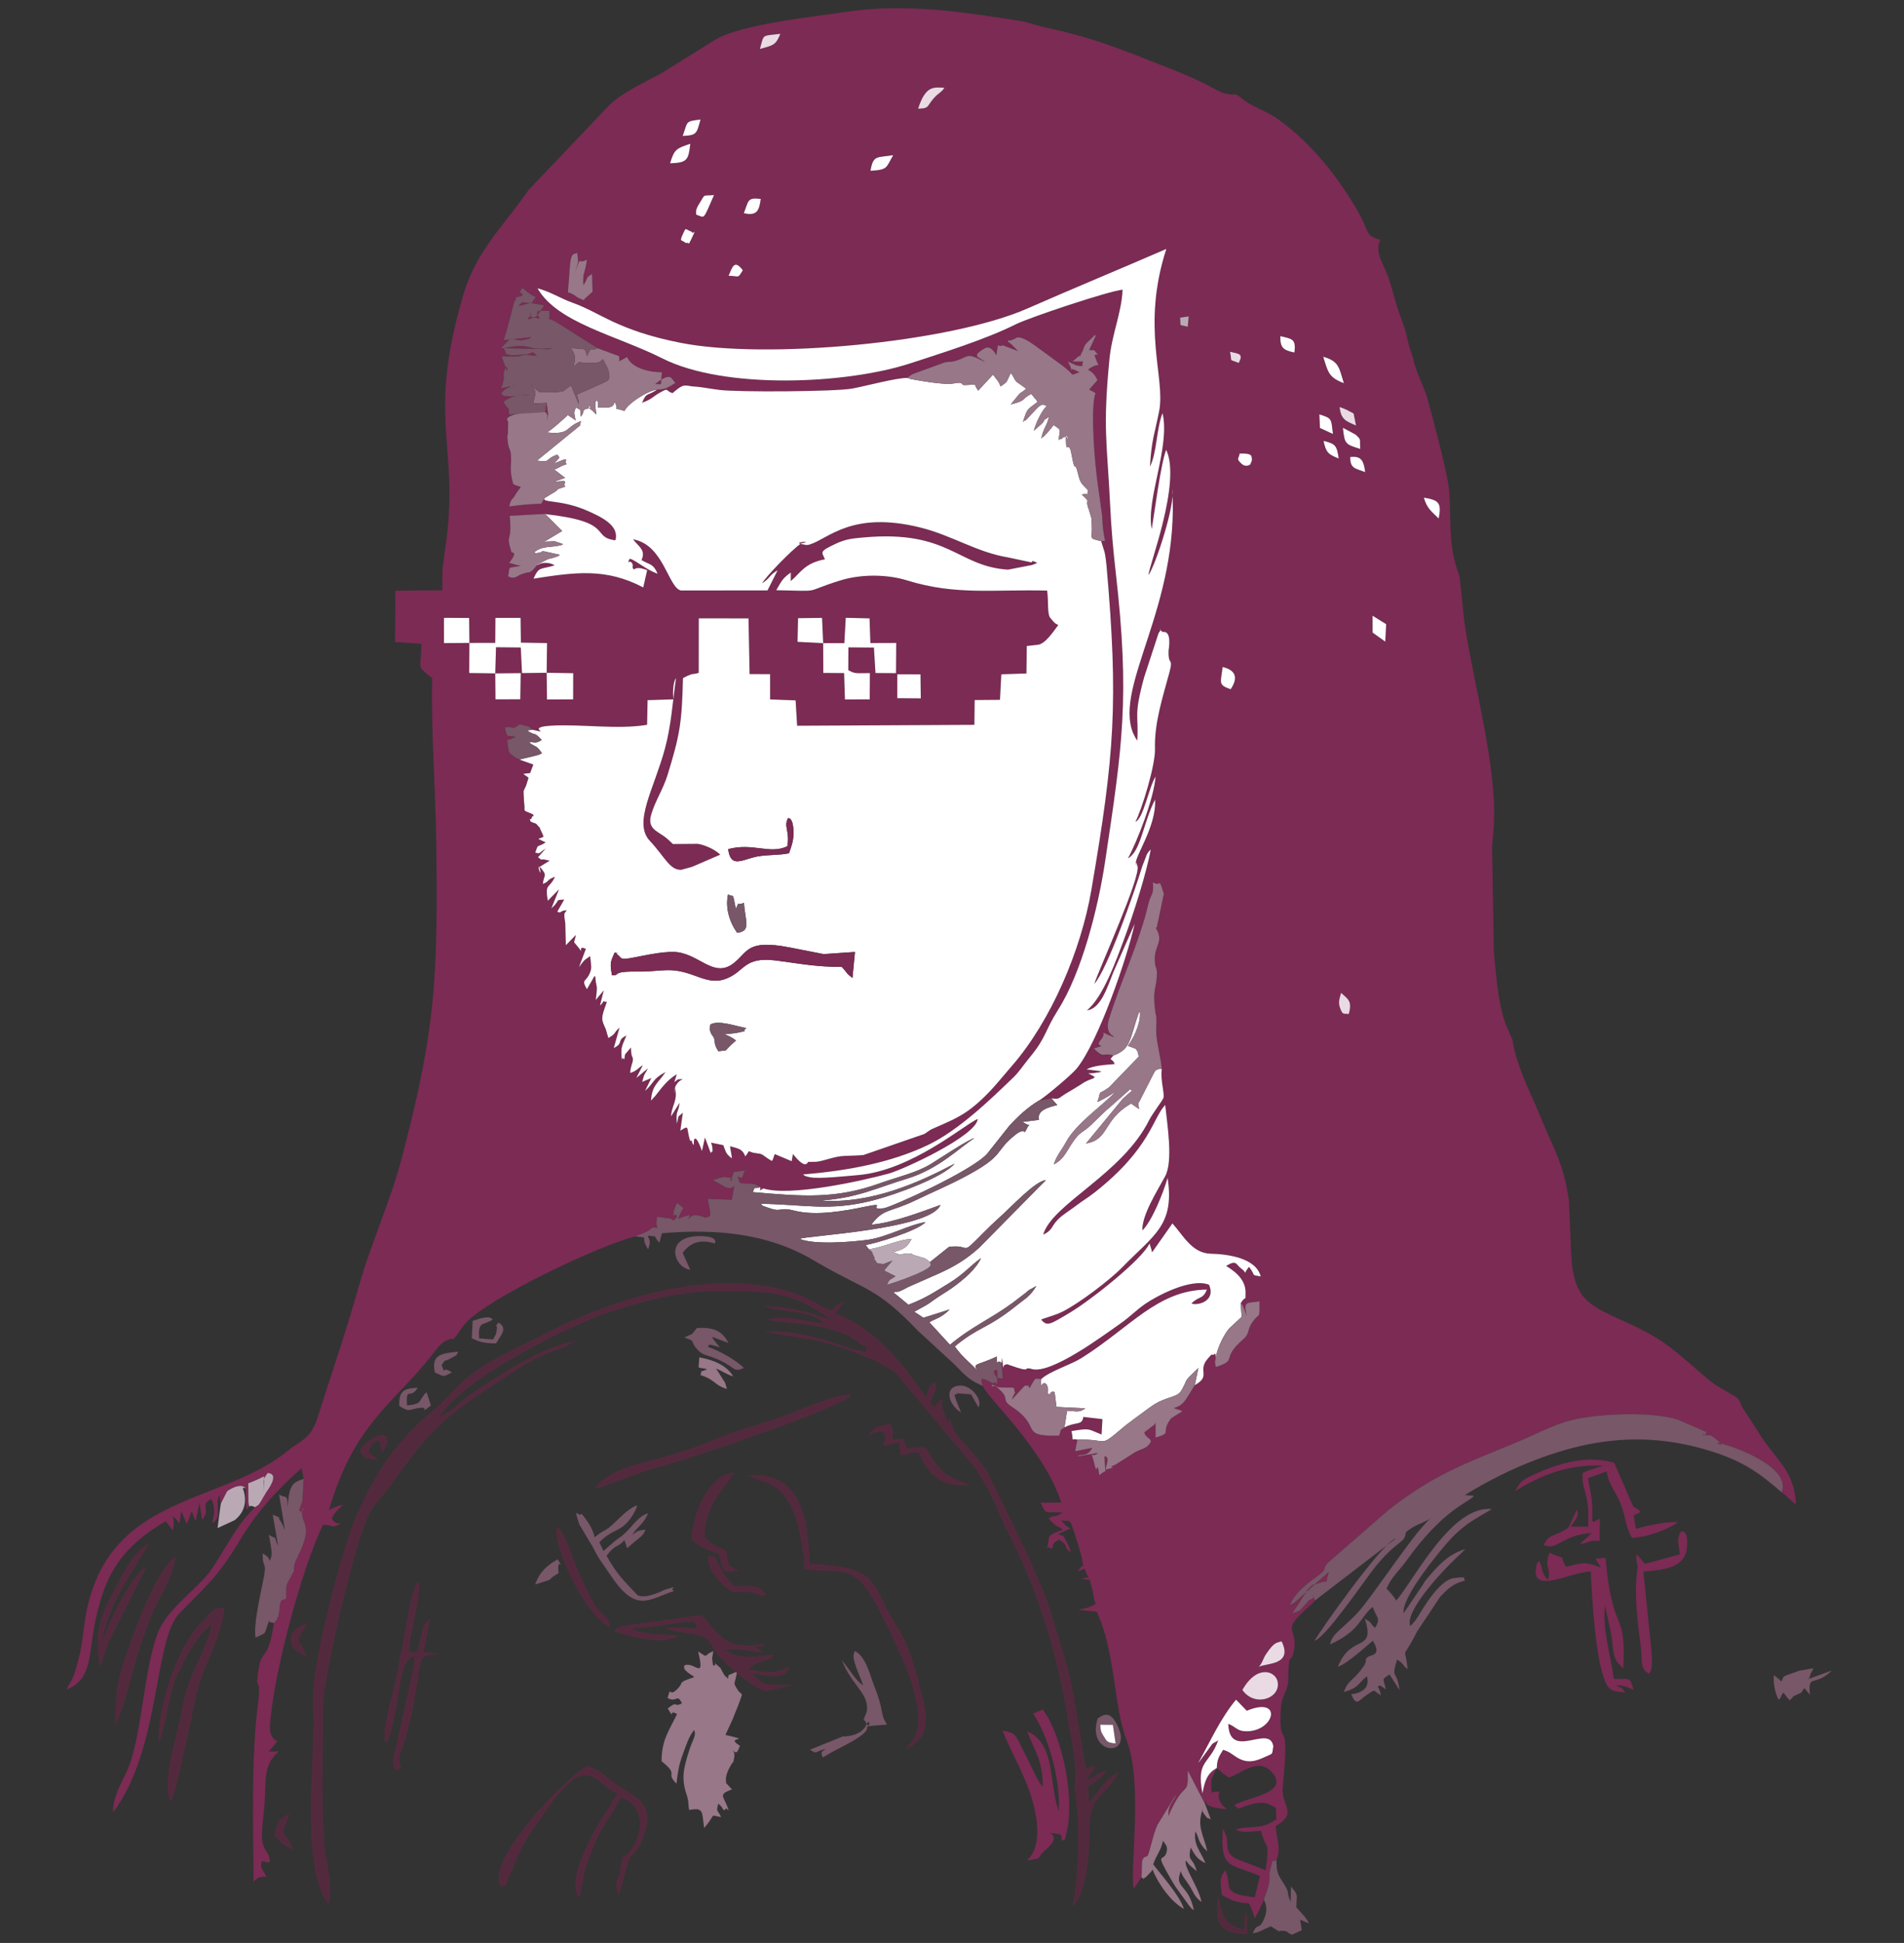 <?xml version="1.0" encoding="UTF-8"?>
<!DOCTYPE svg PUBLIC "-//W3C//DTD SVG 1.1//EN" "http://www.w3.org/Graphics/SVG/1.1/DTD/svg11.dtd">
<!-- Creator: CorelDRAW Standard 2021 (64-Bit Versión de evaluación) -->
<svg xmlns="http://www.w3.org/2000/svg" xml:space="preserve" width="39.844mm" height="40.64mm" version="1.1" style="shape-rendering:geometricPrecision; text-rendering:geometricPrecision; image-rendering:optimizeQuality; fill-rule:evenodd; clip-rule:evenodd"
viewBox="0 0 3984.4 4063.98"
 xmlns:xlink="http://www.w3.org/1999/xlink"
 xmlns:xodm="http://www.corel.com/coreldraw/odm/2003">
 <rect x="0" y="0" width="3984.4" height="4063.98" fill="#333333" stroke="none"/>
 <defs>
  <style type="text/css">
   <![CDATA[
    .fil3 {fill:#532A3D}
    .fil2 {fill:#775768}
    .fil0 {fill:#7B2B54}
    .fil4 {fill:#977788}
    .fil5 {fill:#BAA9B4}
    .fil6 {fill:#E9DAE4}
    .fil1 {fill:white}
   ]]>
  </style>
 </defs>
 <g id="Capa_x0020_1">
  <g id="_2586013167232">
   <path class="fil0" d="M2546.38 3698.22c-20.1,10.18 -26.06,29.13 -29.96,53.24 -13.95,-70.16 14.22,-59.72 32.9,-111.07 -16.85,9.85 -8.51,2.62 -22.12,20.66l-16.98 23.08c-0.56,0.69 -1.77,2.17 -2.71,3.2 26.5,-47.59 47.1,-93.95 79.08,-132.17l22.44 23.14c75.7,-31.37 59.06,42.4 0.1,42.96 -20.56,0.2 -21.87,-8.96 -38.81,-15.65 2.4,78.33 86.52,-0.98 94.28,47.02 -3.36,19.12 0.8,13.57 -16.9,22.07 -24.23,11.65 -40.9,12.99 -60.57,0.4 -12.4,-7.93 -13.31,-10.57 -27.56,-15.09 -7.44,12.23 -12.98,19.18 -13.19,38.21zm53.47 -163.46c30.87,-54.45 69.97,-39.49 73.92,-16.76 6.04,34.8 -48.22,53.69 -73.92,16.76zm34.36 -48.18c9.57,-11.6 7.51,-15.61 16.25,-28.33 16.62,-24.2 20.78,-21.97 31.55,-25.08 24.83,51.05 -34.1,45.15 -47.8,53.41zm172.25 -1409.88c13.5,12.65 24.26,16.41 15.88,44.54 -8.99,-2.95 -12.39,5.25 -18.89,-15.45 -3.44,-10.97 0.81,-21.1 3.01,-29.09zm-1662.5 -669.47l55.57 0.85 -0.16 54.72 -54.68 0.22 -0.73 -55.79zm-107.56 1.25l53.29 -0.55 -0.91 54.67 -51.93 0.2 -0.45 -54.32zm841.37 1.86l48.47 0.12 0.64 50.26 -49.21 -0.37 0.1 -50.01zm697.59 31.35c-26.96,-9.46 -20.8,-12.69 -16.82,-46.52 24.51,5.81 34.68,19.74 16.82,46.52zm-852.74 -96.41l44.26 -0.05 2.96 -52.98 49.81 1.16 1.77 51.62 54.07 -0.21 -0.47 63.22 -42.96 -0.31 -3.23 -53.22 -53.43 -0.43 -0.28 47.64c15.02,8.14 15.11,6.22 45.27,6.15l-0.36 54.94 -51.89 0.18 -1.71 -55.11 -43.55 -0.33 -0.26 -62.27zm-686.22 63.2l-54.47 -0.76 0.39 -62.95 54.05 -0.09 0.35 -52.22 52.65 0.01 0.68 51.69 54.73 0.93 -0.82 62.14 -51.56 0.65 -2.61 -53.54 -51.85 -0.54 -1.54 54.68zm686.22 -63.2l-53.66 -2.77 1.12 -49.48 50.18 -0.63 2.36 52.88zm-740.3 -0.51l-53.27 0.36 -0.03 -52.72 7.28 -0.1 45.44 0.28 0.58 52.18zm1889.98 -56.88l28.43 17.68 -1.86 36.5 -26.45 -18.92 -0.12 -35.26zm107.34 -247.02c30.83,5.25 37.57,10.11 31.03,43.73 -14.11,-14.23 -24.51,-20.53 -31.03,-43.73zm-154.23 -84.89c22.79,-2.76 28.24,6.75 31.41,31.51 -21.75,-8.46 -31.01,-7.02 -31.41,-31.51zm-231.37 -7.25c29.37,-1.26 24.67,6.44 25.81,14.04l-3.26 8.42c-0.06,0.02 -8.87,7.69 -18.58,-1.32 -12.19,-11.32 -5.34,-9.62 -3.97,-21.14zm175.76 -26.44c25.43,6.01 27.78,10.25 31.63,36.71 -21.86,-8.49 -26.72,-12.88 -31.63,-36.71zm67.45 -12.91c12.55,12.17 7.49,7.34 9.32,29.59 -31.77,-9.7 -32.64,-10.33 -36.31,-44.07 4.35,1.93 26.81,14.3 26.99,14.48zm-76.27 -42.57c27.93,8.42 24.35,9.93 28.36,40.88l-27.13 -12.51 -1.23 -28.37zm42.23 -15.46c15.09,5.14 15.86,6.51 29.38,13.47l5.11 25.27c-21.95,-9.72 -31.16,-12.21 -34.49,-38.74zm-229.27 -115.52c19.34,4.36 28.54,3.95 18.26,23.34 -22.97,-9.31 -12.78,-0.25 -18.26,-23.34zm238.28 65.63c-31.33,-12 -32.96,-21.9 -43.14,-55.29 32.81,9.71 32.59,21.14 43.14,55.29zm-132.84 -98.43c23.81,6.06 33.29,4.9 29.29,34.32 -21.35,-4.77 -30.29,-8.51 -29.29,-34.32zm-193.83 -19.49c-21.17,-5.87 -13.39,1.17 -16.17,-19.06l18.14 -2.69 -1.97 21.75zm-1234.94 44.76l44.9 16.71c0.37,12.65 3.04,9.05 -5.12,13.5l21.96 -11.79c9.21,22.54 44.98,32 72.98,31.97 -4.33,29.2 3.8,24.61 -14.12,24.68 34.3,-27.55 33.32,-10.74 42.18,-2.29 -12.95,7.72 -19.89,13.8 -37.86,13.67 -24.2,15.86 -21.42,4.47 -31.96,27.59 22.36,-8.05 21.11,-12.28 39.29,-22.23 17.58,-9.64 9.11,-2.62 24.47,2.18 20.1,-17.37 22.87,-16.1 30.99,-15.75l8.68 1.4c21.99,1.41 32.21,4.2 58.61,7.62 37.47,4.85 241.86,3.77 277.95,-2.87 28.31,-5.22 94.65,-23.18 115.5,-22.13 5.04,-4.23 2.45,-3.52 11.59,-8.44l66.97 -24.33c12.49,-2.08 10.23,0.51 24.54,-3.84 22.51,-6.85 20.28,-15.78 46.84,-2.95l12.25 6.07c-11.32,-10.65 -31.34,-10.33 -0.9,-28.33 11.9,-7.03 20.95,7.37 24.64,14.17 6.11,-35.5 -0.74,-14.24 13.25,-20.75l32.15 12.14c-8.27,-8.12 -15.88,-17.57 -22.04,-19.78 6.38,-7.07 0.47,-0.21 6.88,-2.67l8.62 -3.34c2.27,-0.75 5.49,-10.59 37.71,11.12l55.67 40.63c38.34,27.29 17.48,26.06 41.5,18.43 -35.07,-19.55 -3.86,14.98 -24.11,-22.46 2.38,0.91 17.43,7.85 17.55,7.89l9.04 1.71c0.73,-1.19 2.76,0.17 4.14,0.03 -3.07,-11.75 13.28,-9.23 -21.15,-9.68 32.7,-29.47 6.61,5.13 20.99,-21.45l4.72 -11.95c0.36,-0.59 1.35,-2.03 1.73,-2.57 0.69,-0.99 3.03,-3.42 3.77,-4.25 0.34,-0.37 1.51,-1.4 1.84,-1.76l12.31 -11.87c0.3,-1.46 1.71,-1.69 2.76,-2.23 0.23,1.35 0.14,3.2 -0.04,4.09l-12.91 27.8c16.55,2.04 6.95,-2.77 13.99,4.94 9.98,10.94 2.75,1.16 -2.83,6.2 11.46,35.53 13.91,9.03 -13.48,29.92 8.93,6.25 12.27,7.42 19.6,22.15l-17.37 19.67c17.85,9.96 12.76,3.95 10.6,17.81 -6.37,40.94 0.73,134.46 7.53,180.92l9.13 65.86c0.8,20.82 1.76,30.94 5.98,51.78l-8.29 0.64 7.17 22.76c1.7,6.82 3.46,21.04 4.12,28.55 24.96,284.53 17.19,393.86 -31.9,679.35 -21.54,125.28 -84.05,272.57 -166.02,366.87 -22.6,26.01 -38.93,47.49 -63.88,70.78 -38.33,35.81 -62.8,42.97 -102.29,60.92 -6.24,2.84 -6.5,3.82 -10.42,6.23 -0.97,0.6 -2.21,1.68 -3.19,2.28 -0.98,0.6 -2.27,1.59 -3.28,2.17l-127.7 44.15c-10.13,0.98 -29.69,1.5 -39.26,1.85 -22.25,0.81 -42.77,10.66 -59.69,12.3l-16.68 0.23c-1.44,0.06 -4.36,18.47 -31.93,-16.6l-2.66 15.13 -35.51 -14.95 -3.94 11.53c-0.15,-0.83 -1,2.12 -1.68,3.07 -18.82,-10.49 -18.06,-14.7 -28.39,-15.68l-10.85 -1.66c-14.72,-4.27 -5.14,-6.04 -16.67,7.6 -6,-15.92 -14.6,-16.45 -32,-21.13l3.81 22.57c0,-0.6 -0.09,1.79 -0.47,2.59 -11.29,-10 -10.6,-9.07 -17.37,-27.52l-25.57 -5.22c1.28,4.47 2.5,6.23 2.69,11.4 0.51,13.33 1.08,2.45 -3.36,10.35l-12.14 -32.42 -5.51 24.79c-0.08,-0.72 -0.15,2.37 -0.64,3.43 -13.46,-37.58 -16.56,-23.47 -16.65,-23.47 -0.83,-0.02 1.01,22.76 -5.36,1.36 -0.28,-0.96 -1.86,1.01 -2.88,0.96 -8.91,-28.79 -0.13,-34.11 -20.48,-21.47l5.25 -37.6c-13.18,12.66 -6.57,0.76 -12.55,22.98 -2.36,-31.06 2.79,-19.44 5.82,-43.77l-18.02 28.61c0.83,-18.83 11.12,-30.82 10,-48.5 -2.19,-34.97 -4.02,20.5 -1.56,-8.89 0.5,-6.1 0.7,-5.55 2.94,-9.25 4.1,-6.77 7.73,-7.91 12.9,-11.55 -14.39,1.25 -7.36,-0.51 -17.42,6.6l5.3 -16.57c-19.82,11.49 -30.8,27.34 -45.04,45.21l-8.92 9.88c1.79,-32.49 15.22,-36.72 30.35,-59.79 -27.93,14.94 -22.2,20.68 -42.97,39.7l13.14 -27.1 -19.11 8.08c5.79,-21.45 4.17,-12.69 12.26,-28.42l-24.5 20.27 13.46 -26.66c-6.82,3.03 -11.84,12.12 -26.37,16.09 1.38,-16.87 5.72,-20.56 5.74,-28.11 0.02,-7.76 -3.48,-2.3 -4.07,-25.15l-12.19 14.36c-0.94,1.25 -0.58,16.43 -4.77,7.19 -0.39,-0.85 -1.31,2.53 -2.22,3.61 -2.6,-28.71 0.95,-27.72 9.68,-50.19 -21.96,10.65 -3.94,14.72 -26.46,26.19l12.09 -42.81c-13.43,12.04 -6.78,12.49 -23.37,21.75l-5.56 -19.04c-9.37,-20.04 -10.49,-21.73 2.48,-56.31 -13.43,-1.88 -2.29,-3.28 -14.52,7.54l7.99 -31.81 -16.82 20.13c4.95,-36.82 0.91,-22.82 -0.65,-46.58 -0.1,-1.51 -0.3,-2.35 -1.81,-3.75l-15.97 27.77c-12.38,-21.47 -2.68,-13.71 5.72,-32.92 5.16,-11.81 3.14,-14.88 1.06,-36.19 -14.93,9.62 -13.83,10.52 -23.53,23.18l14.58 -38.43c-22.33,-10.14 2.14,19.81 -18.65,-6.64 -8.99,-11.45 -5.9,-2.46 -2.28,-22.55l-20.99 21.52 -1.16 -44.85c-0.04,-0.55 -0.16,-2.17 -0.22,-2.73 -0.06,-0.59 -0.35,-2.22 -0.42,-2.81l-1.26 -8.89c0.26,-8.84 -1.6,-4.87 5,-13.83 -16.14,0.66 -10.24,7.66 -19.87,2.99l14.52 -25.32c-21.49,1 -6.31,0.29 -26.9,18.44l16.03 -39.97 -23.57 24c-6.15,-38.19 2.74,-23.58 15.21,-50.24 -20.03,7.56 -10.72,9.85 -25.56,14.93 2.13,-17.71 8.09,-16.45 0.43,-27.36 -20.18,-28.75 0.65,26.97 -7.27,-8.14l21.2 -13.08c-1.08,-0.54 -2.89,-0.63 -3.54,-0.79 -27.76,-6.64 -1.55,7.4 -20.93,-6.3l16.13 -18.23c-16.01,10.31 -10.37,11.35 -21.87,8.55 7.08,-20.71 2.69,-8.99 21.86,-21.41l-15.41 -7.2c11.21,-5.34 0.52,0.8 10.99,-4.73 -4.3,-10.35 -0.58,-2.66 -5.94,-13.53 -6.72,-13.66 5.26,3.7 -4.26,-7.66 -8.28,-9.87 -4.62,-4.4 -16.98,-10.58 -5.21,-15.77 -1.63,3.2 2.89,-8.86 3.11,-8.33 6.35,6.91 2.27,-6.09 -24.96,-11.47 -15.12,-1.22 -18.94,-27.53l-0.91 -20.46c0.09,-0.36 0.53,-1.82 0.64,-2.17l3.91 -8.34c0.18,-0.51 0.99,-1.98 1.15,-2.54 5.88,-21.85 7.66,-11.98 -6.34,-23.71l14.42 -1.62c1.04,-2.37 5.08,-14.3 6.63,-17.89l-29.37 -10.37c-1.32,-0.74 -3.32,-3.22 -4.02,-2.15 -0.72,1.12 -3.21,-1.66 -4.18,-2.31 -1.02,-0.69 -3.11,-2.01 -4.25,-2.8 -1.22,-0.84 -3.22,-2.49 -4.33,-3.28 -7.08,-5.04 -5.98,-14.01 -8.4,-30.68l6.26 -1.36c2.87,-0.99 8.34,-3.04 11.48,-4.82 -21.77,-5.28 -16.26,5.26 -22.86,-20.03 25.74,-3.28 8.92,8.64 31.5,-6.32 20,6.48 13.58,-0.52 26.49,11.41 44.06,10.51 -18.84,-5.29 40.01,-8.59 62.77,-3.52 138.71,8.59 199.74,-1.78l1.03 -51.51 53.79 -1.72c-1.09,-14.87 -0.72,-35.41 5.79,-44.93 -7.3,51.56 -9.89,98.16 -23.04,147.31 -22.43,83.83 -67.51,155.43 -31.96,193.48 31.92,34.16 41.51,61.08 65.44,60.77l19.15 -5.17c1.37,-0.43 2.94,-0.85 4.32,-1.29l58.66 -25.32c-11.18,-10.9 -31.94,-20.24 -47.11,-22.61l-51.97 0.4c-3.97,-3.43 -10.62,-10.5 -17.62,-15.49 -17.28,-12.35 -35.76,-17.79 -28.07,-45.44 7.74,-27.83 25.04,-53.09 34.42,-83.54 25.71,-83.51 30.02,-108.77 32.27,-202.41 1.29,-1.08 3.31,-1.91 4.43,-2.43 1.1,-0.52 3.07,-1.68 4.41,-2.26l8.58 -3.4c4.16,-1.43 6.44,0.02 15.54,-3.13l0.12 -113.91 104.1 0.03 2.24 116.46 42.91 0.17 0.06 52.89 53.35 1.97 3.11 53.03 370.97 -1.87 0.59 -51.88 52.99 -0.41 2.77 -53.42 52.57 -1.72 0.73 -57.47 23.72 -2.65c14.8,-1.86 31.87,-27.39 42.12,-41.16 -8.39,-4.74 -4.49,-1.89 -9.77,-6.85l-7.74 -9.15c-5.68,-11.02 -2.54,-31.16 -5.72,-56.08 -111.86,-2.89 -190.45,10.46 -292.82,-21.21 -42.87,-13.26 -97.02,-13.32 -139.83,-0.05 -82.07,25.45 -32.97,22.33 -134.28,20.49 10.77,-18.38 12.79,-24.67 30.45,-37.05l0 17.94c20.39,-17.2 29.08,-37.88 71.5,-45.55 -7,-16.07 -12.48,-15.92 22.53,-32.53 21.49,-10.2 36.01,-11.2 59.35,-13.28 178.28,-15.86 195.15,60.82 301.21,67.41l50.13 -9.68c8.78,-3.47 4.03,-0.83 10.94,-4.61 -17.32,-7.94 -6.25,-0.38 -13.47,-1.19l-46.92 -9.97c-66.36,-10.8 -117.15,-46.06 -184.58,-62.74 -142.82,-35.32 -192.29,23.66 -230.36,35.39 -8.3,2.56 -11.3,0.48 -12.24,0.35 -33.53,-4.62 25.5,-8.83 -6.7,-2.22 -19.14,12.93 -74.19,69.86 -81.33,83.21 17.75,-11.39 13.73,-16.16 32.52,-27.35l-21.3 42.28 -181.42 0.08c-26.59,-6.41 -35.88,-96 -99.95,-106.97 11.39,14.69 23.45,20.34 20.18,36.65l-2.39 6.86c19.53,10.94 24.13,7.24 33.79,28.59 -24.88,-8.82 -43.08,-26.54 -58.29,-31.72 -8.34,15.15 0.27,-0.12 5.16,10.55 3.13,6.81 -2.47,5.2 3.3,12.27 7.05,-5.94 17.08,-2.38 27.82,1.25l-8.21 36.19c-77.62,-40.79 -141.26,-32.14 -229.68,-18.29 11.86,-26.4 13.62,-18.5 44.45,-27.98 -6.07,-3.6 -22.07,-9.63 -37.41,0.22 -18.25,21.79 -10.29,9.26 -35.84,19.92 -2.96,1.23 -12.08,10.35 -24.36,2.68 5.11,-22.77 -4.25,-15.68 26.99,-22l-5.91 -0.96c-0.86,-0.18 -2.95,-0.47 -3.86,-0.67l-15.01 -4.43c19.41,-23.89 5.24,-21.67 5.23,-21.69 -14.02,-41.76 1.98,-18.07 -4.06,-76.58l71.81 -3.9c150.73,16.34 95.94,48.06 149.35,55.1 8.95,-30.98 -29.68,-48.96 -57.93,-61.48 -55.2,-24.46 -96.3,-16.36 -90.59,-26.68l-6.51 11.71c-26.62,0.76 -41.36,2.47 -67.3,5.62 4.07,-16.88 7.98,-16.29 8.99,-18.05 18.69,-32.51 21.97,-17.31 -0.5,-28.67 -8.63,-33.34 -3.46,-36.89 -4.48,-56.95 -1.04,-20.27 -5.09,-12.98 -7.24,-34.05 -1.49,-14.55 0.22,-7.56 0.77,-16.59l0.3 -19.89c-0.01,-0.9 -0.05,-3.01 -0.05,-3.74 -0.02,-0.88 -15.25,-10.76 35.9,-19.09 58.16,-9.47 44.41,8.14 45.76,17.22 3.94,-28.46 2.01,-9.59 1.58,-16.46l-2.5 -20.53c-8.09,26.45 19.54,16.61 -78.53,24.56 -2.36,-24.33 1.3,-2.85 -11.7,-26.65 17.54,-13.42 34.24,-15.06 55.43,-13.36 -1.8,-0.37 -4.1,-0.51 -5.5,-0.62 -1.34,-0.11 -3.7,-0.46 -5.27,-0.56l-28.98 3.34c-1.29,-0.03 -3.22,-0.21 -4.47,-0.35 -18.27,-2.03 -3.89,2.89 -16.35,-5.29 9.38,-11.23 3.45,-6.1 16.83,-13.77 5.88,-3.39 10,-3.26 15.11,-4.37l-31.94 6.88c9.99,-26.65 3.56,-24.65 5.67,-32.69 8.51,-32.36 9.77,13.02 3.57,-11.74l-5.82 -15.8c-0.51,-3.92 -2.15,-4.6 -2.36,-7.07 63.03,3.51 24.63,-6.59 73.69,-0.64 -10.72,-12.45 -7.65,-5.64 -20.69,-2.97l-34.18 1.93c-18.71,-7.87 -3.35,6.51 -14.27,-15.16 60.51,-12.5 43.89,6.45 100.53,0 -5.52,2.15 0.62,1.9 -12.32,2.15l-93.82 -2.21 16.71 -17.44c11.29,-5.37 16.44,4.33 32.57,0.03 15.01,-4.01 3.94,1.9 13.73,-5.48l-57.4 6.05c0.28,-0.88 5.69,-18.88 5.8,-19.25 1.33,-4.6 2.79,-9.71 4.19,-15.01l11.01 -42.63c11.03,-19.59 -4.15,-8.86 18.26,-15.9 0.31,-8.94 -11.49,-1.89 0,-16.24 13.14,10.58 13.63,12.44 28.04,19.28 -18.05,21.91 2.43,6.95 -20.86,14.5 -28.32,9.17 -6.77,-2.55 -7.2,-4.37 2.58,1.97 12.3,1.57 16.9,2.22l28 4.49c-1.17,2.37 -2.09,4.79 -3.6,7.07l-11.51 15.48c-1.07,0.83 -2.77,1.54 -3.76,1.96 -28.58,12.29 -7.46,-2.92 -7.6,-3.02l-1.59 -6.41c0.65,13.78 -3.43,6.89 19.59,13.27 -17.91,-24.45 9.69,-13.89 19.7,-17.13 3.65,30.98 -13.7,5.9 21.01,28.22l80.03 50.5zm-22.46 -185.37c-3.17,29.8 -9.28,24.65 -7.35,53.65 12.06,-18.41 2.86,-14.11 18.16,-23.43l1.05 37.12 -16.87 15c-0.12,-0.7 -0.18,1.95 -0.57,2.84 -23.14,-7.75 -13.32,-10.04 -34.21,-16.63 1.29,-16.28 2.72,-31.62 3.68,-47.81 2.41,-40.73 9.64,-29.64 15.88,-35.16 2.76,23.96 2.71,16.66 -4.2,39.67 14.82,-38.35 2.44,-12.77 24.43,-25.25zm326.31 22.43c-11.6,17.86 -5.23,12.11 -29.78,11.43 7.58,-17.17 11.69,-35.61 29.78,-11.43zm-118.59 -56.66c-9.5,-7.97 -14.57,-1.95 -7.33,-17.99 7.88,-17.48 4.13,-11.12 19.05,-5.92 2.46,8.22 11.88,-12 0.08,13.33 -9.5,20.42 -4.98,6.19 -11.8,10.58zm120.66 -62.78c10.35,-26.01 7,-33.41 35.45,-29.81 -3.38,22.6 -6.33,36.46 -35.45,29.81zm-99.55 3.06c-1.45,-9.17 0.57,-14.16 8.97,-27.39 10.3,-16.24 3.52,-11.62 28.19,-13.5 -24.04,55.01 -18.49,47.01 -37.16,40.89zm364.66 -91.74c5.7,-33.23 12.56,-27.13 47.55,-32.67 -15.52,26.11 -10.2,30.55 -47.55,32.67zm-419.41 -15.67c9.03,-29.57 12.67,-30.77 42.31,-40.9 -3.88,34.49 -6.49,39.68 -42.31,40.9zm26.42 -57.23c11.15,-30.55 4.33,-30.49 37.33,-34.32 -8.32,28.62 -6.79,33.12 -37.33,34.32zm492.6 -56.97c15.59,-48.88 32.91,-45.01 55.12,-43.78 -7.4,9.26 2.79,-1.2 -8.79,9.68 -1.18,1.12 -5.12,3.95 -6.34,5.07 -24.78,22.82 -12.19,28.41 -39.99,29.03zm-330.99 -124.96c8.87,-33.08 3.68,-26.46 42.72,-31.71 -9.44,23.74 -14.26,23.89 -42.72,31.71zm-1128.25 3042.84l13.39 -26.21c0.02,-0.02 26.95,-19.66 38.42,-6.39l1.76 44.76c5.21,-6.97 2.53,8.38 4.34,-14.93l-0.34 -39.96c9.74,-3.67 19.66,-7.59 32.99,-14.71l0.13 34.06c-0.16,-29.54 -4.36,-24.33 7.51,-41.02 0.77,1.14 27.7,-2.02 -3.22,40.7l-12.6 21.43c-9.77,12.73 3.06,-0.28 -10.63,9.57 -24.95,25.09 -31.69,36.15 -50.19,64.46 -13.92,21.29 -31.92,54.58 -45.75,72.11 -30.79,39.02 -89.29,77.69 -108.01,127.68 -30.33,81 -32.49,218.26 -64.83,289.02 -11.45,25.06 -29.19,53.22 -28.11,84.89 100.82,-135.44 83.51,-360.37 139.63,-417.38 57.54,-58.46 81.34,-77.4 126.86,-153.9 52.1,-87.59 124.57,-143.99 127.77,-148.57l4.35 22.26 -2.46 44.38c-0.45,1.94 -0.76,3.23 -1.27,5.14l-3.59 10.59c-0.51,1.56 -1.21,3.69 -2.11,5.41 7.86,3.97 -9.97,12.29 7.25,-0.14 15,-10.83 1.2,-1.75 1.3,-2.17l-1.39 -3.28c-6.41,32.78 16.74,30 2.65,72.75 -0.12,0.38 -4.75,12.96 -4.75,12.96 -0.65,1.57 -1.26,2.95 -1.96,4.5 -0.7,1.55 -1.42,2.9 -2.13,4.42l-9.09 19.25c-9.28,31.94 7.59,1 -14.32,40.3 -6.77,12.16 -3.86,15.82 -4.76,36.67l-8.58 3.25c-0.23,0.21 -1.42,1.1 -1.61,1.37 -6.88,9.62 1,30.85 -15.5,46.77 -13.97,92.22 -27.69,41.33 -34.67,116.53 -1.83,19.71 8.43,-2.7 0.76,57.3 -14.26,111.44 -8.93,262.5 -8.71,366.31 10.94,-8.69 9.54,-9.54 26.96,-10.19l-9.34 -16.23c-2.82,-9.26 -2.05,-0.94 -0.66,-15.01 8.15,-3.75 6.72,4.52 17.59,0 -3.14,-27.16 -14.49,-18.57 -16.76,-50.57 -1.26,-17.72 3.71,-47.49 5.04,-67.09 3.82,-56.09 -2.49,-84.7 29.43,-112.48 -0.94,-0.54 -2.87,-1.56 -3.23,-0.49l-17.38 0.49 18.89 -22.47c0.01,0.03 -10.6,-0.62 -15.22,-17.61 -2.28,-8.4 -0.24,-23.79 0.68,-32.81 11.06,-108.15 66.99,-315.22 109.35,-401.56 16.89,-1.23 18.72,9.16 36.51,-2.68 -4.27,-1.79 -11.22,2.64 -18.3,-11.22 8.31,-15.33 13.24,-16.94 23.22,-27.56 -13.24,1.92 -19.67,5.91 -28.73,10.53 51.25,-179.78 137.61,-225.19 212.81,-320.99 14.53,-18.52 20.43,-29.37 38.92,-36.08 14.81,-5.36 0.69,9.09 16.34,-9.85 6.33,-7.65 9.62,-15.05 16.31,-22.58 47.58,-53.65 279.19,-163.38 356.28,-182.88 3.08,-1.96 30.84,-10.21 33.65,-17.76 22.49,-4.51 7.87,13.73 11.81,-23.16l26.24 3.25c10.76,2.13 4.47,9.67 15.88,-3.5 -6.15,-14.94 -8.01,14.12 -7.39,-11.14l4.81 -12.55c0.61,-1.27 1.85,-3.49 3.32,-4.75 18.97,17.17 13.05,0.68 1.7,32.93 1.77,-0.59 9.53,-4 10.62,-4.29 22.11,-5.85 11.11,-7.31 11.9,3.34 0.01,0.13 -0.57,1.17 -0.3,1.67 7.4,-16.3 33.47,-3.5 33.59,-3.51 14.93,-1.09 13.02,-4.02 5.73,-39.07l50.49 1.98 5.64 -30.5c-0.98,5.36 -9.44,7.15 -17.95,4.61l-26.96 -15.41 21.03 -6.34c32.61,2.52 6.83,1.5 18.21,8.12l-0.39 -5.64c7.75,-16.73 -2.53,-11.59 28.45,-16.18 -0.78,1.87 -2.42,2.35 -2.91,5.35 -4.25,26.19 -19.6,-10.25 -8.29,20.11 1.7,0.66 4.41,1.44 5.22,1.51 14.08,1.32 23.95,-2.3 37.26,7.91 3,8.27 -7.3,10.6 6.85,2.72 54.8,17.65 205.94,-15.67 262.41,-31.1 29.35,-8.01 182.99,-78.42 186.17,-114.12 -24.12,8.5 -136.99,107.94 -250.97,117.36 -20.34,1.68 -82.5,8.58 -100.57,4.35 -11.61,-2.72 -7.72,-1.46 -14.28,-5.83 94.76,-7.51 185.36,-25.27 260.81,-61.13 64.82,-30.8 129.47,-93.7 179.07,-141.26 13.21,-12.67 20.89,-25.64 35.39,-43.19 34.56,-41.84 30.64,-54.52 58.54,-98.42 49.49,-77.87 83.9,-212.63 98.61,-310.83 36.15,-241.2 52.02,-342.07 22.35,-602.86 -5.85,-51.49 -9.43,-91.81 -12.04,-145.38 -6.18,-127.04 -15.53,-156.88 -1.21,-302.79 5.14,-52.46 25.16,-95.22 27.43,-144.6 -27.03,2.04 -194.4,57.83 -223.42,72.29 -65.62,32.7 -154.72,59.94 -219.27,81.21 -135.94,44.78 -390.81,55.47 -520.19,-9.75 -96.09,-48.44 -219.61,-73.96 -261.53,-146.71 27.76,7.26 47.58,21.04 74.42,30.58 57.71,20.51 92.34,57.2 224.94,83.43 178.96,35.42 563.19,-0.26 725.95,-71.8 93.15,-40.94 198.24,-84.47 290.67,-124.57 -53.24,164.4 -1.42,269.37 -14.99,338.99 -9.2,47.26 -16,59.31 -19.27,116.28 14.57,-28.62 13.51,-79.64 26.26,-111.87 16.79,69.73 -35.06,181.39 -22.57,242.55 6.44,-38.54 19.05,-137.47 30.22,-165.82 32.56,67.79 -37.5,246 -36.82,261.76 15.57,-22.78 56.38,-148.88 49.57,-178.92 15.26,243.52 -122.03,409.97 -82.1,509.35 0.71,1.79 3.33,6.87 4.07,8.33l4.75 7.95c3.52,-55.78 -8.49,-48.49 14.3,-132.33l30.43 -93.13c10.31,-11.28 -4.3,-10.65 8.68,-1.79 19.98,-4.14 12.25,37.59 12.25,37.63 -1.62,35.34 10.72,12.91 1.42,47.71 -12.87,48.13 -31.67,104.41 -29.94,158.87 1.07,34.11 -27.7,127.4 -40.93,152.69 16.98,-7.16 27.71,-71.69 42.13,-94.68 -3.17,45.29 -38.97,136.96 -57.79,171.16 27.24,-15.17 31.76,-74.42 56.69,-122.96 3.54,55.22 -43.29,120.29 -40.06,133.92 6.1,25.81 -4.49,-20.37 3.32,5.06 7.15,23.24 -78.49,211.05 -90.34,246.45 26.85,-29.26 83.62,-191.02 100.34,-245.85l9.62 -24.96c4.33,-7.14 4.02,-6.11 8.17,-10.32 -9.28,51.26 -36.93,136.66 -54.28,183.49 -16.9,45.64 -45.73,126.73 -79.41,152.92 29.94,-2.73 44.03,-52.34 55.81,-80.79l44.2 -100.24c-14.52,67.52 -75.86,247.79 -121.77,303.38 -10.54,12.76 -65.76,59.28 -78.13,66.24l25.68 -4.33c20.56,2.4 11.19,-0.02 41.22,-16.52l21.59 -13.3c7.29,-4.55 0.86,-1.36 10.55,-6.26 6.32,-3.19 10.41,-4.01 15.39,-6.18 1.35,-7.42 8.64,2.83 -2.11,-5.08 -0.09,-0.07 -8.81,-4.42 -9.94,-4.96 7.34,-0.48 10.09,0.2 17.53,-1.52 30.18,-6.99 -14.26,5.35 9.86,-2.89l-30.74 -3.88c14.53,-8.01 36.25,-9.2 59.03,-11.21 -4.85,-13.79 -14.42,-5.48 -2.5,-17.89 -25.36,-7.13 -18.37,7.84 -41.02,-14.51 34.5,-11.12 -1.48,0.18 14.04,-17.55 16.68,-19.06 -10.74,-20.54 28.39,-6.12 -1.49,-1.18 -3.69,-4.86 -4.3,-3.78 -0.1,0.15 -14.46,-8.09 -6.84,-33.09 23.38,-76.73 64.92,-164.33 82.27,-240.3 5.5,-24.06 12.6,-19.87 9.93,-47.18 16.81,12.08 11.6,-14.42 22.87,24.55l-14.69 70.02c-0.22,0.16 -1.5,0.43 -2.17,0.82 17.71,29.48 -2.68,36.17 -2.03,66.61 0.5,23.59 5.77,10.66 4.05,37.47 -1.59,24.81 -8.82,26.33 -3.28,69.55 2.78,21.68 1.37,-2.89 2.62,18.02l-0.37 26.37c0.63,23.18 10.18,55.18 11.56,77.45 -3.2,24.38 6.43,50.86 3.37,60.74 -1.38,4.41 -23.16,32.89 -29.77,46.12 -56.54,113.36 -203.1,175.04 -221.82,239.68 20.88,-10.33 15.79,-16.53 31.21,-32.14 9.97,-10.09 24.84,-18.63 38.21,-28.94 14.17,-10.92 22.65,-15 39.37,-28.19 115.74,-91.3 120.98,-156.17 146.66,-182.09 4.02,40.34 17.03,116.95 -0.13,149.1 -14.86,27.84 -49.34,81.41 -47.67,113.29 19.55,-18.84 43.72,-78.03 52.77,-110.04 15.26,100.04 -29.31,119.63 -95.02,187.33 -25.27,26.05 -91.16,76.12 -125.87,93.1 -14.94,7.31 -38.81,13.48 -43.68,16.11 12.43,14.86 18.34,10.43 61.34,-15.33 42.39,-25.38 150.27,-110.52 165.37,-143.92l3.59 11.21c0.35,1.29 1.45,6.15 1.77,7.42l42.59 -60.56c22.51,24.67 40.8,62.43 80.17,63.37 34.3,0.81 94.58,8.25 104.59,47.57 -22.09,-3.72 -9.06,-0.29 -24.4,-20.11 -15.79,18.46 -0.56,14.94 -15.84,4 -12.27,-8.77 -9.28,-19.68 -32.16,-5.92 10.43,6.79 41.87,24.57 40.71,56.94 -0.77,21.48 1.91,1.09 -10.2,21.11 6.37,8.66 -0.76,-5.99 7.19,12.05 0.37,0.84 4.67,13.19 5.5,15.42 -8.22,-34.26 1.05,-26.79 26.66,-31.5 0.24,41.87 0.83,20.46 -15.73,44.99 -10.83,16.06 -3.7,21.97 -19.09,35.19 -46.92,40.32 -9.39,42.51 -56.27,57.17l-0.81 -27.88c-14.2,7.93 -1.5,-6.35 -16.11,10.2 -23.16,26.23 7.87,36.19 -27.37,55.62 -23.4,38.28 -23.49,40.74 -43.85,48.2l18.11 6.29 -23.64 14.9c-0.7,0.84 -1.71,2.16 -2.35,3.08 -20.45,29.84 6.35,25.7 -30.37,37.44l0 -31.53c-0.38,1.43 -1.39,2.02 -1.84,4.03l-21.72 16.31c3.54,14.99 21.31,12.43 9.76,25.74 -9.43,10.88 -18.39,8.01 -35.94,20.33l-34.63 21.95c-25.19,8.78 17.89,1.4 -21.08,10.17l-1.43 -27.68c0.29,0.06 10.5,-2.36 4.48,17.51 -7.49,24.73 6.18,4.31 -15.45,21.76 -4.89,-36.69 -3.99,2.24 -9.24,-19.85 -10.17,-42.79 -9.8,-11.88 6.81,-26.82l-43.5 7.41c6.63,-6.97 20.23,2.98 31.24,-18.03l-35.74 7.2 4.66 -24.3c-14.81,-4.5 -7.01,9.42 -12.24,-18.02 40.82,-6.49 32.97,-4.25 62.87,7.26l1.81 -32.17 -40.24 -4.74c-0.02,0.72 0.09,1.65 0.05,1.81 -3.58,16.48 -15.31,7.84 -39.22,20.08 -12.38,8.27 -5.08,3.05 -11.52,17.43 -85.02,1.91 -34.19,-18.41 -97.58,-59.72 -25.4,-16.55 -4.16,-16.18 -27.09,-37.02 -23.27,-21.14 -16.26,1 -10.01,-9.24 5.96,5.36 4.76,3.94 16.19,5.27 2.52,0.29 15.75,-0.3 24.12,0.54 3.63,19.39 4.04,1.5 -4.36,25.04l27.15 -29.65c14.5,0.93 3.98,-3.92 9.86,5.5l8.48 -14.74c1,-1.43 2.73,-3.53 4.13,-5.26l12.01 0.79c17.66,-16.36 61.8,-29.86 83.97,-43.78 102.8,-64.53 159.14,-142.19 262.6,-143.33 -8.28,21.34 -17.19,13.21 -32.21,29.12 12.01,5.13 52,-4.49 36.61,-39.29 -37.85,-14.76 -109.74,23.79 -133.34,40.03 -18.83,12.96 -31.51,26.76 -50.08,39.79 -38.02,26.65 -146.57,107.81 -187.15,96.56 -22.34,-6.2 5.26,10.26 -47.55,-8.54l-3.03 -1.28c-0.16,-0.02 -1.3,-0.23 -1.46,-0.24l-2.85 0.79c-8.11,0.31 -3.3,21.58 -7.39,-14.09l-1.3 10.55 2.82 32.87 -12.72 -1.97c-13.54,-19.53 0.78,-15.12 1.08,-15.65l0 28.83c-2.34,-0.87 -5.41,-4.61 -6.98,-2.67 -3.4,4.21 -7.59,-4.33 -24.65,-8.49 -1.54,4.9 -3.24,1.06 1.52,15.25 7.12,23.71 125.89,128.29 164.09,243.94l-43.41 0.17c13.21,28.29 8.34,17.23 46.6,20.85 -21.64,13.32 -12.62,2.37 -29.54,11.65 13.68,18.79 20.76,16.96 29.87,23.88 -32.46,11.84 -28.64,13.2 -30.15,21.98 -5.78,33.72 -2.35,6.63 3.97,17.71 10.28,-0.97 -3.59,-8.27 17.81,-18.71 23.08,13.28 7.75,18.31 25.71,25.79 -4.26,-7.11 -4.76,-12.81 -8.85,-19.61 -13.18,-21.87 1.05,-8.37 -18.78,-17.93l25.63 -11.38c-10.96,-7.03 -10.18,-6.5 -18.79,-17.09 22.65,2.92 15.81,-9.46 35.23,50.98 2.37,7.39 7.36,25.59 7.63,27.45 4.72,32.15 5.66,3.24 -8.11,28.09 15.75,-4.87 12.29,-9.9 17.77,3.9 6.46,16.27 7.31,5.07 -9.83,11.65 25.2,4.84 13.25,-4.41 20.69,17.57 3.05,9.05 4.37,24.68 8.34,35.25l-14.82 6.97c-9.04,2.93 -14.12,2.94 -21.54,5l38.39 4.1c39.01,79.17 35.27,198.33 62.48,267.74 35.63,90.87 6.14,272.11 15.22,311.92l16.13 -23.84c2.19,-24.89 -1.78,-38 7.07,-42.73 0.21,-0.11 1.6,-0.5 1.82,-0.58 0.24,-0.09 1.92,-0.4 2.14,-0.46 5.86,-1.7 11.61,-44.08 23.14,-67.26l35.07 -57.1c1.13,-1.5 2.56,-3.37 4.02,-4.9 -10.8,20.96 -17.57,22.7 -16.9,44.7 35.08,-81.17 41.99,-35.28 40.6,-95.42l36.64 71.16 -0.27 -9.15c4.39,6.44 -4.86,14.26 44.7,19.17 -1.02,-1.39 -2.94,-4.81 -3.51,-3.78 -0.09,0.17 -17.54,-13.76 -11.67,-32.25 -9.15,-5.37 4.01,-0.57 -7.01,-0.61 -15.21,-0.06 5.25,6.64 -8.99,0.34 -3.24,-33.54 1.91,-28.95 10.92,-49.84l12 10.65c3.6,2.82 10.59,7.56 12.93,9.07 27.44,-8.36 61.97,-43.68 91,-10.34 38.47,44.19 -58.52,52.38 -79.81,68.52 16.3,11.42 2.36,5.93 40.42,-3.3 23.58,-5.71 33.13,0.79 47.01,8.62l0.93 23.7c-31.36,24.01 -60.35,12.13 -85.17,21.5 13.58,8.11 36.84,3.53 53.02,2.82 11.81,45.61 18.78,15.19 9.9,82.4l-61.47 -24.03c-25.93,-13.2 -15.03,-28.06 -21.52,-49.21l-4.01 -8.98c-0.5,-1.15 -1.43,-3.09 -2.51,-4.37 -6.33,86.18 15.41,71.65 77.59,98.58l-10.99 44.6c-75.35,-7.95 -45.01,-24.22 -61.57,-56.03 -13.52,15.4 -10,27.55 -7.01,51.42 22.62,11.73 14.76,9.74 40.86,15.84 17.26,4.04 13.83,-7.25 24.96,24.14l2.93 8.76c5.51,-10.42 15.4,-28.95 18.84,-39.36l3.34 -9.26c13.73,-35.56 5.76,-35.31 9.82,-52.35 7.84,-32.91 3.18,-11.99 13.35,-21.87 10.39,-23.11 -0.33,-44.57 -1.46,-70.31 47.8,-28.49 10.8,-42.18 14.5,-80.55 16.43,-169.91 -10.55,-62.8 -3.52,-171.22 1.14,-17.58 14.99,-31.85 15.14,-54.9 0.42,-66.36 6.91,-27.46 12.4,-64.15 5.39,-36.04 -15.15,-36.13 1.8,-59.36 9.27,-12.7 26.77,-25.28 42.03,-41.74 -12.14,-20.16 3.5,-6.25 -8.53,-2.22 -7.33,2.45 -4.75,3.14 -10.13,8.74 -17.59,18.3 -8.38,12.45 -28.96,20.59l31.81 -49.07c15.3,-16.75 11.42,-8.58 21.16,-13 25.7,-11.65 13.76,8.46 23.33,-24.75l-71.5 64.01c-1.6,1.08 -3.67,2.01 -5.06,2.87 -1.44,0.91 -3.48,2.09 -5.35,2.82 15.24,-34.06 51.42,-54.67 62.43,-64.05 16.95,-14.41 4.51,-6.08 15.57,-22.99l129.45 -112.65c95.08,-74.21 159.72,-96.61 265.32,-140.15 38.67,-15.93 77.52,-37.33 116.84,-47.21 52.97,-13.32 164.68,-18.85 221.2,-1.6l61.98 26.76c-10.22,16.98 -5.86,-5.7 -8.41,5.92 22.05,0.71 12.91,-1.15 25.47,6.6l5.81 5.12c24.52,19.63 -20.38,-1.98 11.75,7.17 31.09,8.84 142.26,49.65 122.28,101.12 12.89,8.76 19.38,18.93 29.57,24.31 -2.52,-70.47 -44.34,-95.03 -75.45,-145.6l-33.27 -51.44c-8.25,-11.47 -5.71,-17.35 -15.29,-26.05l-19.81 -11.62c-11.93,-7.11 -23.61,-12.81 -37.55,-24.31 -39.89,-32.93 -78.53,-72.7 -130.4,-99.95 -112.76,-59.22 -157.06,-47.48 -159.21,-183.99l-3.87 -91.07c-11.4,-80.16 -32.17,-107.86 -57.68,-171.48 -21.38,-53.27 -51.6,-106.81 -60.33,-165.06l-15.03 -34.79c-16.24,-47.89 -18.92,-97.8 -24.08,-149.71l-3.8 -221.76c0.22,-1.77 0.47,-3.07 0.69,-4.84l2.52 -30.21c9.66,-126.37 -43.26,-306.22 -61.28,-434.29l-10.11 -95.2c-29.27,-73.74 -13.18,-138.16 -24.71,-199.63 -8.4,-44.71 -31.28,-131.94 -43.45,-175.22 -4.02,-14.28 -23.49,-54.75 -27.9,-75.7 -0.19,-0.87 -0.39,-2.51 -0.59,-3.36l-4.44 -13.44c-2.7,-7.79 -4.62,-14.01 -6.36,-21.55 -5.34,-23.08 -6.14,-27.25 -13.9,-47.34 -11.03,-28.58 -16.74,-55.53 -26.55,-85.77 -8.34,-25.69 -31.76,-56.28 -17.45,-80.64 -35.2,-11.29 -19.67,-12.19 -48.17,-61.31 -41.27,-71.13 -95.7,-140.34 -164.03,-189.69 -26.29,-18.99 -49.15,-24.3 -72.44,-40.66 -0.97,-0.68 -2.18,-1.88 -3.09,-2.56l-11.24 -8.48c-11.82,-4.76 0.22,0.78 -18.21,-2.04 -18.02,-2.75 -28.13,-10.7 -42.31,-17.85 -29.55,-14.93 -49.37,-23.39 -81.96,-36.28 -93.14,-36.86 -160.89,-65.23 -262.32,-86.04l-43.22 -11.98c-121.87,-19.59 -247.37,-39.06 -371.26,-20.18 -66.33,10.11 -222,25.39 -276.51,59.9l-107.31 66.86c-35.96,19.81 -82.58,40.84 -111.45,67.98l-169.73 178.51c-50.18,72.7 -108.11,126.22 -134.4,213.56 -79.78,265 -9.84,315.24 -37.71,523.07 -2.14,15.95 -5.96,41.57 -6.85,49.74 -1.07,9.86 -0.79,31.13 -1.11,50.24l-98.17 0.84 -0.59 107.31 54.9 3.88c0.1,57.55 -12.66,42.91 22.75,71.91 -2.59,114.61 7.28,231.42 8.59,348.03 1.32,117.39 2.78,238.37 -10.57,353.17 -12.67,108.87 -35.2,199.5 -60.73,298.93 -23.57,91.81 -65.45,181.29 -91.37,273.7 -27.57,98.31 -56,177.91 -85.94,273.32 -13.85,44.14 -36.39,47.8 -63.82,70.07 -140.58,114.14 -380.91,87.38 -422.73,352.46 -4.01,25.41 -5.47,50.87 -12.44,77.63 -2.61,10.06 -6.45,24.78 -9.93,35.04 -6.78,19.91 -9.68,17.42 -16.03,33.08 66.28,-27.84 36.84,-88.75 76.48,-203.68 24.56,-71.17 70.59,-113.24 130.99,-148.47l14.46 18.75c0.2,-0.92 0.98,-2.87 1.16,-4.05 0.2,-1.28 0.55,-3.03 0.68,-4.52 0.73,-8.05 -0.37,-13.58 -1.11,-21.42l8.27 9.43c0.58,0.7 2.14,2.59 2.66,3.22 0.52,0.63 1.72,2.17 2.63,3.22l3.41 -26.03 10 22.97c0.43,0.98 1.14,2.96 2.06,4.23l10.11 -26.92 7.95 20.75 8.37 -37.64 5.56 34.94c19.58,-23.34 -7.03,-29.79 19.21,-43.48 8.63,17.91 6.03,30.56 1.74,49.92 22.79,-9.46 4.23,-41.43 15.1,-57.63l2.84 17.67z"/>
   <path class="fil1" d="M1540.29 2176.35c-31.91,26.98 -11.24,18.99 -37.06,22.49 -10.92,-17.56 -5.4,-17.94 -9.32,-27.99 -0.26,-0.66 -1.13,-1.91 -1.43,-2.58 -0.57,-1.26 -3.54,-4.45 -4.09,-5.97 -4.09,-11.34 -4.05,-6.84 -1.68,-19.63 18.04,-9.54 53.48,4 75.06,7.62 -13.38,11.24 11.62,2.54 -19.01,9.98 -5.17,1.25 -19.63,2.03 -27.16,3.34 7.68,2.1 15.48,5.74 24.69,12.74zm-259.71 -136.51c-4.17,-25.15 -3.78,-26.21 5.65,-47.46 17.87,4.07 -4.59,-4.08 7.96,6.13 7.25,5.9 1.7,4.33 8.77,6.64 9.84,3.21 64.42,-14 105.05,-14.06 52.55,-0.07 83.43,56.04 125.75,24.74 31.95,-23.62 26.71,-52.08 119.3,-34 20.63,4.03 46.95,9.16 70.48,13.82l65.58 -4.46 -5.23 54.44c-14.27,-10.89 -9.87,-9.98 -22.45,-23.19 -52.8,0.07 -86.82,-6.73 -136.31,-13.25 -69.78,-9.2 -65.31,22.91 -106.64,38.25 -41.46,15.39 -68.46,-19.63 -123.09,-18.23 -21.42,0.55 -34.77,3.21 -54.75,2.92 -66.8,-1.01 -38.94,8.4 -60.07,7.71zm242.96 -169.33c12.03,8.33 8.94,-8.15 16.27,30.37 10.52,-20.89 -1.33,-4.05 17.14,-12.71 1.93,37.61 16.4,59.39 -14.42,62.98 -16.32,-23.15 -25.2,-52.91 -18.99,-80.64zm125.63 -159.29c0.09,0.09 11.69,-2.89 11.33,32.9 -0.16,16.04 -5.18,28.21 -9.35,40.68 -24.37,5.1 -51.83,2.04 -76.15,8.95 -28.1,7.98 -46.43,18.44 -51.2,-17.7 52.16,-13.82 87.07,11.53 123.66,-5.88 6.02,-30.88 -8.27,-41.61 1.71,-58.95zm249.89 -920.66c-20.85,-1.05 -87.19,16.91 -115.5,22.13 -36.09,6.64 -240.48,7.72 -277.95,2.87 -26.4,-3.42 -36.62,-6.21 -58.61,-7.62l-8.68 -1.4c-8.12,-0.35 -10.89,-1.62 -30.99,15.75 -15.36,-4.8 -6.89,-11.82 -24.47,-2.18 -18.18,9.95 -16.93,14.18 -39.29,22.23 10.54,-23.12 7.76,-11.73 31.96,-27.59 -21.89,2.76 -62.51,30.1 -68.79,44.92 -30.35,-11.12 -8.22,6.92 -20.64,-19.79 -1.29,5.85 -2.49,13.18 -19.9,12.61 -23.99,-0.79 -9.98,5.64 -16.53,-16 -7.58,10.87 -2.24,-7.51 -3.99,10.72 -0.2,2.07 2.11,18.8 2.24,19.78l-8.07 -8.05c-22.83,-15.4 8.58,-7.49 -10.26,-4.32 -12.53,2.11 -5.31,5.8 -13.99,16.89 -3.44,-19.97 2.61,-10.78 -9.87,-19.16 -5.73,9.54 -4.21,10.96 -1.25,26.87l-16.21 -11.17c-9,8.74 -33.41,30.72 -43.75,36.43 50.47,5.12 36.52,-10.6 71.04,-23.57 -2.89,13.92 -0.47,6.87 -10.13,15.94l-81.73 66.51c29.96,5.07 14.93,-2.97 42.74,-12.46 4.02,8.11 8.89,1.91 -7.19,18.71 40.44,-17.15 18.17,-5.33 26.75,1.06 -17.2,5.95 -9.9,4.86 -26.01,11.58l22.47 17.15 -24.54 8.92c42,-5.78 15.91,2.29 25.33,9.43 -25.97,8.52 -9.71,2.8 -21.47,10.62l-22.54 13.6c-5.71,10.32 35.39,2.22 90.59,26.68 28.25,12.52 66.88,30.5 57.93,61.48 -53.41,-7.04 1.38,-38.76 -149.35,-55.1 1.29,0.75 3.29,1.33 4.14,1.75l33.84 33.9 -33.81 20.24c-0.48,-1 -2.22,1.38 -3.32,2.09 2.93,-0.03 21.08,-0.92 21.53,-0.86l13.42 4.48c0.76,-1.29 2.78,1.43 3.96,2.45 -25.26,7.76 -41.85,0.84 -60.21,16.09 9.51,5.44 -6.92,2.66 8.9,1.23 10.27,-0.94 -7.76,1.18 5.69,-1.58 5.37,-1.11 -3.32,-2.17 6.36,-1.56l32.41 7.1c-6.73,5.11 4.85,-0.24 -11.57,5.71 -5.41,1.97 -8.79,2.03 -13.14,3.44l-19.63 10.01c-0.66,-1.16 -2.42,2.06 -3.56,3.14 15.34,-9.85 31.34,-3.82 37.41,-0.22 -30.83,9.48 -32.59,1.58 -44.45,27.98 88.42,-13.85 152.06,-22.5 229.68,18.29l8.21 -36.19c-10.74,-3.63 -20.77,-7.19 -27.82,-1.25 -5.77,-7.07 -0.17,-5.46 -3.3,-12.27 -4.89,-10.67 -13.5,4.6 -5.16,-10.55 15.21,5.18 33.41,22.9 58.29,31.72 -9.66,-21.35 -14.26,-17.65 -33.79,-28.59l2.39 -6.86c3.27,-16.31 -8.79,-21.96 -20.18,-36.65 64.07,10.97 73.36,100.56 99.95,106.97l181.42 -0.08 21.3 -42.28c-18.79,11.19 -14.77,15.96 -32.52,27.35 7.14,-13.35 62.19,-70.28 81.33,-83.21 32.2,-6.61 -26.83,-2.4 6.7,2.22 0.94,0.13 3.94,2.21 12.24,-0.35 38.07,-11.73 87.54,-70.71 230.36,-35.39 67.43,16.68 118.22,51.94 184.58,62.74l46.92 9.97c7.22,0.81 -3.85,-6.75 13.47,1.19 -6.91,3.78 -2.16,1.14 -10.94,4.61l-50.13 9.68c-106.06,-6.59 -122.93,-83.27 -301.21,-67.41 -23.34,2.08 -37.86,3.08 -59.35,13.28 -35.01,16.61 -29.53,16.46 -22.53,32.53 -42.42,7.67 -51.11,28.35 -71.5,45.55l0 -17.94c-17.66,12.38 -19.68,18.67 -30.45,37.05 101.31,1.84 52.21,4.96 134.28,-20.49 42.81,-13.27 96.96,-13.21 139.83,0.05 102.37,31.67 180.96,18.32 292.82,21.21 3.18,24.92 0.04,45.06 5.72,56.08l7.74 9.15c5.28,4.96 1.38,2.11 9.77,6.85 -10.25,13.77 -27.32,39.3 -42.12,41.16l-23.72 2.65 -0.73 57.47 -52.57 1.72 -2.77 53.42 -52.99 0.41 -0.59 51.88 -370.97 1.87 -3.11 -53.03 -53.35 -1.97 -0.06 -52.89 -42.91 -0.17 -2.24 -116.46 -104.1 -0.03 -0.12 113.91c-9.1,3.15 -11.38,1.7 -15.54,3.13l-8.58 3.4c-1.34,0.58 -3.31,1.74 -4.41,2.26 -1.12,0.52 -3.14,1.35 -4.43,2.43 -2.25,93.64 -6.56,118.9 -32.27,202.41 -9.38,30.45 -26.68,55.71 -34.42,83.54 -7.69,27.65 10.79,33.09 28.07,45.44 7,4.99 13.65,12.06 17.62,15.49l51.97 -0.4c15.17,2.37 35.93,11.71 47.11,22.61l-58.66 25.32c-1.38,0.44 -2.95,0.86 -4.32,1.29l-19.15 5.17c-23.93,0.31 -33.52,-26.61 -65.44,-60.77 -35.55,-38.05 9.53,-109.65 31.96,-193.48 13.15,-49.15 15.74,-95.75 23.04,-147.31 -6.51,9.52 -6.88,30.06 -5.79,44.93l-53.79 1.72 -1.03 51.51c-61.03,10.37 -136.97,-1.74 -199.74,1.78 -58.85,3.3 4.05,19.1 -40.01,8.59l-11.56 1.52c19.38,13 13.11,0.7 30.67,19.75 -14.71,10.24 -18.05,2.12 -26.16,5.61 17.92,12.4 13.48,3.95 27.01,22.46 -1.23,0.73 -3.43,0.3 -3.87,1.89l-8.37 2.64c-0.19,0.09 -1.26,0.21 -1.42,0.32l-33.99 8.15 29.37 10.37c-1.55,3.59 -5.59,15.52 -6.63,17.89l-14.42 1.62c14,11.73 12.22,1.86 6.34,23.71 -0.16,0.56 -0.97,2.03 -1.15,2.54l-3.91 8.34c-0.11,0.35 -0.55,1.81 -0.64,2.17l0.91 20.46c3.82,26.31 -6.02,16.06 18.94,27.53 4.08,13 0.84,-2.24 -2.27,6.09 -4.52,12.06 -8.1,-6.91 -2.89,8.86 12.36,6.18 8.7,0.71 16.98,10.58 9.52,11.36 -2.46,-6 4.26,7.66 5.36,10.87 1.64,3.18 5.94,13.53 -10.47,5.53 0.22,-0.61 -10.99,4.73l15.41 7.2c-19.17,12.42 -14.78,0.7 -21.86,21.41 11.5,2.8 5.86,1.76 21.87,-8.55l-16.13 18.23c19.38,13.7 -6.83,-0.34 20.93,6.3 0.65,0.16 2.46,0.25 3.54,0.79l-21.2 13.08c7.92,35.11 -12.91,-20.61 7.27,8.14 7.66,10.91 1.7,9.65 -0.43,27.36 14.84,-5.08 5.53,-7.37 25.56,-14.93 -12.47,26.66 -21.36,12.05 -15.21,50.24l23.57 -24 -16.03 39.97c20.59,-18.15 5.41,-17.44 26.9,-18.44l-14.52 25.32c9.63,4.67 3.73,-2.33 19.87,-2.99 -6.6,8.96 -4.74,4.99 -5,13.83l1.26 8.89c0.07,0.59 0.36,2.22 0.42,2.81 0.06,0.56 0.18,2.18 0.22,2.73l1.16 44.85 20.99 -21.52c-3.62,20.09 -6.71,11.1 2.28,22.55 20.79,26.45 -3.68,-3.5 18.65,6.64l-14.58 38.43c9.7,-12.66 8.6,-13.56 23.53,-23.18 2.08,21.31 4.1,24.38 -1.06,36.19 -8.4,19.21 -18.1,11.45 -5.72,32.92l15.97 -27.77c1.51,1.4 1.71,2.24 1.81,3.75 1.56,23.76 5.6,9.76 0.65,46.58l16.82 -20.13 -7.99 31.81c12.23,-10.82 1.09,-9.42 14.52,-7.54 -12.97,34.58 -11.85,36.27 -2.48,56.31l5.56 19.04c16.59,-9.26 9.94,-9.71 23.37,-21.75l-12.09 42.81c22.52,-11.47 4.5,-15.54 26.46,-26.19 -8.73,22.47 -12.28,21.48 -9.68,50.19 0.91,-1.08 1.83,-4.46 2.22,-3.61 4.19,9.24 3.83,-5.94 4.77,-7.19l12.19 -14.36c0.59,22.85 4.09,17.39 4.07,25.15 -0.02,7.55 -4.36,11.24 -5.74,28.11 14.53,-3.97 19.55,-13.06 26.37,-16.09l-13.46 26.66 24.5 -20.27c-8.09,15.73 -6.47,6.97 -12.26,28.42l19.11 -8.08 -13.14 27.1c20.77,-19.02 15.04,-24.76 42.97,-39.7 -15.13,23.07 -28.56,27.3 -30.35,59.79l8.92 -9.88c14.24,-17.87 25.22,-33.72 45.04,-45.21l-5.3 16.57c10.06,-7.11 3.03,-5.35 17.42,-6.6 -5.17,3.64 -8.8,4.78 -12.9,11.55 -2.24,3.7 -2.44,3.15 -2.94,9.25 -2.46,29.39 -0.63,-26.08 1.56,8.89 1.12,17.68 -9.17,29.67 -10,48.5l18.02 -28.61c-3.03,24.33 -8.18,12.71 -5.82,43.77 5.98,-22.22 -0.63,-10.32 12.55,-22.98l-5.25 37.6c20.35,-12.64 11.57,-7.32 20.48,21.47 1.02,0.05 2.6,-1.92 2.88,-0.96 6.37,21.4 4.53,-1.38 5.36,-1.36 0.09,0 3.19,-14.11 16.65,23.47 0.49,-1.06 0.56,-4.15 0.64,-3.43l5.51 -24.79 12.14 32.42c4.44,-7.9 3.87,2.98 3.36,-10.35 -0.19,-5.17 -1.41,-6.93 -2.69,-11.4l25.57 5.22c6.77,18.45 6.08,17.52 17.37,27.52 0.38,-0.8 0.47,-3.19 0.47,-2.59l-3.81 -22.57c17.4,4.68 26,5.21 32,21.13 11.53,-13.64 1.95,-11.87 16.67,-7.6l10.85 1.66c10.33,0.98 9.57,5.19 28.39,15.68 0.68,-0.95 1.53,-3.9 1.68,-3.07l3.94 -11.53 35.51 14.95 2.66 -15.13c27.57,35.07 30.49,16.66 31.93,16.6l16.68 -0.23c16.92,-1.64 37.44,-11.49 59.69,-12.3 9.57,-0.35 29.13,-0.87 39.26,-1.85l127.7 -44.15c1.01,-0.58 2.3,-1.57 3.28,-2.17 0.98,-0.6 2.22,-1.68 3.19,-2.28 3.92,-2.41 4.18,-3.39 10.42,-6.23 39.49,-17.95 63.96,-25.11 102.29,-60.92 24.95,-23.29 41.28,-44.77 63.88,-70.78 81.97,-94.3 144.48,-241.59 166.02,-366.87 49.09,-285.49 56.86,-394.82 31.9,-679.35 -0.66,-7.51 -2.42,-21.73 -4.12,-28.55l-7.17 -22.76c-28.39,-6.98 -17.35,-2.47 -19.68,-37.5 -0.08,-1.13 -0.57,-4.25 -0.63,-5.32 -0.02,-0.47 -0.04,-2.07 -0.06,-2.54 -0.02,-0.45 0.14,-2.02 0.12,-2.47l-5.27 -17.72c-10.37,-26.92 7.06,-10.87 -15.07,-31.96 19.12,-3.9 8.42,6.55 13.39,-8.73 -10.45,-11.55 -15.95,-12.87 -20.32,-31.62 -8.9,-38.2 -5.63,4.47 -14.83,-45.74 -5.11,-27.89 -10.84,2.75 -11.27,-26.33 -0.45,-31.75 10.04,17.92 1.61,-7.99 -8.44,-2.56 -11.4,7.45 -12.77,4.13 -0.55,-1.35 -2.71,1.74 -4.14,2.5 2.63,-24.4 7.04,-19.61 -10.43,-31.47l-5.27 6.55c-1.02,1.2 -4.55,5.55 -5.78,6.92 -1.07,1.2 -2.25,2.54 -3.28,3.64 -1.1,1.18 -2.74,2.73 -3.67,3.7 -0.97,1.02 -3.25,4.84 -3.99,3.75 -0.74,-1.12 -2.64,2.66 -4.13,3.78 6.29,-26.08 10.38,-22.27 16.47,-45.72 -20.4,13.18 -2.96,2.61 -16.61,15.84l-15.29 13.36c5.51,-19.1 16.78,-41.84 27.14,-51.88 -9.94,-4.39 -11.7,-4.03 -23.44,8.12l-18.14 19.26c-0.92,0.83 -3.36,4.2 -4.05,3.09 -0.7,-1.13 -2.72,2.19 -4.22,3.07 9.91,-30.52 8.61,-24.66 30.23,-41.66 -9.57,-18.55 2.5,3.6 -8.78,-12.12 -6.45,-8.96 -2.63,0.2 -3.55,-5.28 -24.25,12.85 -8.67,13.56 -43.42,22.45l18.01 -22.09c4.41,-4.17 6.42,-3.24 14.23,-11 -1.84,-1.37 -19.04,-13.27 -19.63,-13.88 -7.51,-7.74 -4.5,-9.36 -12.63,-18.7l-8.46 18.01c-0.51,0.63 -1.88,1.98 -2.42,2.53l-10.19 7.4c-0.75,-0.98 -1.31,-2.75 -1.6,-3.36 -0.29,-0.58 -1.22,-2.56 -1.57,-3.27 -0.33,-0.66 -1.12,-2.4 -1.49,-3.11l-11.39 -14.92 -30.99 33.52c-14.01,-19.93 2.29,-10.71 -15.86,-13.18 -23.27,-3.15 20.24,0.65 -9.45,1.43l-5.44 -0.01c-4.93,-0.81 0.69,-7.72 -21.34,-3.13 -19.71,4.1 -91.03,-9.68 -91.12,-9.87 -0.92,-1.9 -3.21,-1.03 -4.7,-1.8z"/>
   <path class="fil1" d="M2330.13 2207.73c-11.92,12.41 -2.35,4.1 2.5,17.89 -22.78,2.01 -44.5,3.2 -59.03,11.21l30.74 3.88c-24.12,8.24 20.32,-4.1 -9.86,2.89 -7.44,1.72 -10.19,1.04 -17.53,1.52 1.13,0.54 9.85,4.89 9.94,4.96 10.75,7.91 3.46,-2.34 2.11,5.08 -4.98,2.17 -9.07,2.99 -15.39,6.18 -9.69,4.9 -3.26,1.71 -10.55,6.26l-21.59 13.3c-30.03,16.5 -20.66,18.92 -41.22,16.52l12.25 13.99c-20.31,4.86 -42.97,11.63 -38.16,30.91l-34.63 4.42c22.55,14.18 16.08,0.16 10.34,11.46 -10.84,21.32 0.91,-2.05 -21.96,12.83 -0.52,0.34 -1.72,1.32 -2.19,1.68 -48.34,37.96 -18.82,42.6 -111.09,90.86 -33.98,17.76 -64.39,30.39 -99.04,47.09 -53.46,25.77 -67.38,16.68 -92.39,50.91 44.92,-3.7 106.88,-27.61 144.69,-41.28 -20.6,51.51 -282.61,64.37 -294.69,70.98 30.06,12.7 106.45,6.82 142.18,2.01 40.24,-5.43 85.66,-31.45 121.35,-37.11 -17.71,19.11 -106.19,44.92 -125.34,47.96l6.82 9.09c32.1,-5.26 64.3,-21.08 89.32,-21.82 -9.39,17.89 -15.8,21.44 -40.38,28.37 11.79,-4.82 -7.71,-4.29 5.94,0.79 19.76,7.37 -4.5,1.7 7.03,3.38 6.62,0.96 11.78,-3.15 21.47,-2.24 13.74,1.3 0.71,0.1 10.73,3.39 24.1,7.92 20.12,3.78 33.77,14.58l39.78 -31.74c49.11,-5.87 20.85,22.04 71.35,-28.87 11.15,-11.23 21.2,-20.93 28.65,-27.58 34.95,-31.18 78.69,-80.14 102.82,-83.33l-139.81 141.69c-26.56,23.9 -51.46,39.28 -86.08,54.64l-62.79 27.64c-28.36,15.73 -20.55,7.02 -30.59,10.97l31.41 25.95c37.6,-14.33 55.02,-26.97 83.3,-44.01 33.13,-19.95 46.52,-38.27 68.64,-53.39 -11.21,23.46 -35.14,43.88 -60.53,62.18 -12.05,8.68 -23.35,14.59 -37.41,24.64 -9.47,6.77 -9.75,7.49 -20.17,13.33l-21.55 11.94 19.11 12.55 54.94 -17.36c-18.66,18.54 -28.34,18.18 -42.54,26.82l43.07 47.05c47.16,-39.11 85.95,-54.43 131.45,-87.86l31.91 -24.47c24.45,-16.93 -25.85,16.1 8.13,-5.31 1.4,-0.88 3.4,-1.96 4.58,-2.68 1.22,-0.74 3.11,-1.91 4.74,-2.69 -13.4,22.29 -22.15,25.46 -39.74,39.59 -64.4,51.76 -78.53,43.64 -130.9,86.89 17.34,24.66 32.33,33.43 48.05,51.46 -11.73,-17.06 -3.19,-10.32 40.06,-30.31 0.81,26.89 -1.72,2.9 9.65,13.32l1.3 -10.55c4.09,35.67 -0.72,14.4 7.39,14.09l2.85 -0.79c0.16,0.01 1.3,0.22 1.46,0.24l3.03 1.28c52.81,18.8 25.21,2.34 47.55,8.54 40.58,11.25 149.13,-69.91 187.15,-96.56 18.57,-13.03 31.25,-26.83 50.08,-39.79 23.6,-16.24 95.49,-54.79 133.34,-40.03 15.39,34.8 -24.6,44.42 -36.61,39.29 15.02,-15.91 23.93,-7.78 32.21,-29.12 -103.46,1.14 -159.8,78.8 -262.6,143.33 -22.17,13.92 -66.31,27.42 -83.97,43.78l-0.92 15.33c1.03,-1.61 3.18,-5.22 3.81,-5.41 7.54,-2.36 -0.54,-2.62 7.86,0.49 4.24,10.23 3.85,7.87 3.03,21.66 0.77,-0.44 1.73,-2.56 1.95,-1.79 4.32,15.25 -2.7,-7.81 12.25,-3.03l3.83 31 60.51 3.07c-14.25,9.76 -17.68,5.62 -38.35,5.16l-5.35 34.58c23.91,-12.24 35.64,-3.6 39.22,-20.08 0.04,-0.16 -0.07,-1.09 -0.05,-1.81l40.24 4.74 -1.81 32.17c-29.9,-11.51 -22.05,-13.75 -62.87,-7.26 5.23,27.44 -2.57,13.52 12.24,18.02 67.12,-2.1 43.65,18.38 93.21,-23.47l6.43 -5.36c0.98,-0.78 2.3,-1.78 3.26,-2.54l15.8 -11.92c47.27,-34.49 43.27,-34.34 82.41,-47.54 14.92,-5.02 16.2,-11.34 23.4,-25.21 4.76,-9.18 -0.55,-3.01 8.12,-13.94l20.58 -20.11 -7.49 35.98c35.24,-19.43 4.21,-29.39 27.37,-55.62 14.61,-16.55 1.91,-2.27 16.11,-10.2l0.81 27.88c-7.49,-25.28 19.89,-74.41 29.5,-82.35l24.11 -22.37 -1.87 -28.6c12.11,-20.02 9.43,0.37 10.2,-21.11 1.16,-32.37 -30.28,-50.15 -40.71,-56.94 22.88,-13.76 19.89,-2.85 32.16,5.92 15.28,10.94 0.05,14.46 15.84,-4 15.34,19.82 2.31,16.39 24.4,20.11 -10.01,-39.32 -70.29,-46.76 -104.59,-47.57 -39.37,-0.94 -57.66,-38.7 -80.17,-63.37l-42.59 60.56c-0.32,-1.27 -1.42,-6.13 -1.77,-7.42l-3.59 -11.21c-15.1,33.4 -122.98,118.54 -165.37,143.92 -43,25.76 -48.91,30.19 -61.34,15.33 4.87,-2.63 28.74,-8.8 43.68,-16.11 34.71,-16.98 100.6,-67.05 125.87,-93.1 65.71,-67.7 110.28,-87.29 95.02,-187.33 -9.05,32.01 -33.22,91.2 -52.77,110.04 -1.67,-31.88 32.81,-85.45 47.67,-113.29 17.16,-32.15 4.15,-108.76 0.13,-149.1 -25.68,25.92 -30.92,90.79 -146.66,182.09 -16.72,13.19 -25.2,17.27 -39.37,28.19 -13.37,10.31 -28.24,18.85 -38.21,28.94 -15.42,15.61 -10.33,21.81 -31.21,32.14 18.72,-64.64 165.28,-126.32 221.82,-239.68 6.61,-13.23 28.39,-41.71 29.77,-46.12 3.06,-9.88 -6.57,-36.36 -3.37,-60.74 -14.6,-1.1 -14.47,5.72 -20.58,16.35l-26.73 52.42c-0.29,2.82 -3.79,-3.3 -0.1,14.88l-15.69 -10.72c-6.17,-3.68 -0.85,-7.85 -2.25,0 -58.44,33.94 -43.98,74.21 -93.18,82.79l76.89 -93.51c23.97,-21.89 19.81,-13.9 15.66,-20.16l-46.15 40.91c-0.9,0.75 -2.28,1.69 -3.2,2.4l-31.15 30.16c-19.59,19.44 -23.76,12.43 -42.57,41.6 -13.24,20.54 -16.99,31.62 -36.94,42.45 6.42,-19.82 15.45,-28.01 25.89,-47.26 21.5,-39.67 80.89,-79.41 102.98,-104.78 -14.81,9.56 -20.26,13.06 -37.47,21.4 9.63,-30.14 -1.79,-11.73 24.27,-30.58l62.27 -64.38c-2.01,-6.99 -1.02,-10.99 -7.24,-16.7l-15.66 -5.75c17.24,-22.62 29.21,-58.24 24.3,-73.62 -20.84,58.82 -16.7,79.97 -54.38,93.77z"/>
   <path class="fil1" d="M1590.61 2483.08c-15.03,5.59 -8.66,-4.21 -15.47,10.37 105.14,9.16 173.83,14.86 266.37,-18.54 35.1,-12.67 75.64,-21.55 105.77,-39.83 17.52,-10.63 81.25,-53.3 91.69,-54.25 -27.3,16.27 -73.44,64.07 -140.33,84.35 -67.74,20.54 -101.54,39.67 -181.09,46.13 106.35,7.08 204.92,-37.79 279.94,-77.19 -23.26,27.77 -120.48,63.98 -171.15,76.86 -92.24,23.43 -143.87,7.96 -234.65,6.95 8.8,7.01 -2.66,1.54 15.83,8.19 30.77,11.08 19.86,-2.71 55.1,6.21 45.82,11.6 106.15,0.29 149.72,-8.72 48.04,-9.92 -0.33,7.63 36.96,3.64 13.9,-1.48 182.63,-76.95 216.18,-113.69l47.34 -59.64c16.1,-17.21 37.27,-37.96 61.75,-52.17 12.37,-6.96 67.59,-53.48 78.13,-66.24 45.91,-55.59 107.25,-235.86 121.77,-303.38l-44.2 100.24c-11.78,28.45 -25.87,78.06 -55.81,80.79 33.68,-26.19 62.51,-107.28 79.41,-152.92 17.35,-46.83 45,-132.23 54.28,-183.49 -4.15,4.21 -3.84,3.18 -8.17,10.32l-9.62 24.96c-16.72,54.83 -73.49,216.59 -100.34,245.85 11.85,-35.4 97.49,-223.21 90.34,-246.45 -7.81,-25.43 2.78,20.75 -3.32,-5.06 -3.23,-13.63 43.6,-78.7 40.06,-133.92 -24.93,48.54 -29.45,107.79 -56.69,122.96 18.82,-34.2 54.62,-125.87 57.79,-171.16 -14.42,22.99 -25.15,87.52 -42.13,94.68 13.23,-25.29 42,-118.58 40.93,-152.69 -1.73,-54.46 17.07,-110.74 29.94,-158.87 9.3,-34.8 -3.04,-12.37 -1.42,-47.71 0,-0.04 7.73,-41.77 -12.25,-37.63 -12.98,-8.86 1.63,-9.49 -8.68,1.79l-30.43 93.13c-22.79,83.84 -10.78,76.55 -14.3,132.33l-4.75 -7.95c-0.74,-1.46 -3.36,-6.54 -4.07,-8.33 -39.93,-99.38 97.36,-265.83 82.1,-509.35 6.81,30.04 -34,156.14 -49.57,178.92 -0.68,-15.76 69.38,-193.97 36.82,-261.76 -11.17,28.35 -23.78,127.28 -30.22,165.82 -12.49,-61.16 39.36,-172.82 22.57,-242.55 -12.75,32.23 -11.69,83.25 -26.26,111.87 3.27,-56.97 10.07,-69.02 19.27,-116.28 13.57,-69.62 -38.25,-174.59 14.99,-338.99 -92.43,40.1 -197.52,83.63 -290.67,124.57 -162.76,71.54 -546.99,107.22 -725.95,71.8 -132.6,-26.23 -167.23,-62.92 -224.94,-83.43 -26.84,-9.54 -46.66,-23.32 -74.42,-30.58 41.92,72.75 165.44,98.27 261.53,146.71 129.38,65.22 384.25,54.53 520.19,9.75 64.55,-21.27 153.65,-48.51 219.27,-81.21 29.02,-14.46 196.39,-70.25 223.42,-72.29 -2.27,49.38 -22.29,92.14 -27.43,144.6 -14.32,145.91 -4.97,175.75 1.21,302.79 2.61,53.57 6.19,93.89 12.04,145.38 29.67,260.79 13.8,361.66 -22.35,602.86 -14.71,98.2 -49.12,232.96 -98.61,310.83 -27.9,43.9 -23.98,56.58 -58.54,98.42 -14.5,17.55 -22.18,30.52 -35.39,43.19 -49.6,47.56 -114.25,110.46 -179.07,141.26 -75.45,35.86 -166.05,53.62 -260.81,61.13 6.56,4.37 2.67,3.11 14.28,5.83 18.07,4.23 80.23,-2.67 100.57,-4.35 113.98,-9.42 226.85,-108.86 250.97,-117.36 -3.18,35.7 -156.82,106.11 -186.17,114.12 -56.47,15.43 -207.61,48.75 -262.41,31.1 -14.15,7.88 -3.85,5.55 -6.85,-2.72z"/>
   <path class="fil2" d="M2752.11 3347.51l169.41 -130.12c-29.68,9.25 -162.43,198.06 -170.6,214.65 23.21,-7.76 98.21,-116.9 120.35,-145.95 39.64,-52 57.43,-55.28 66.5,-67.87 0.76,-1.05 2.17,-4.19 2.58,-5.16l1.63 -7.85c1.08,-1.76 11.53,-9.08 15.4,-11.23 14.08,-7.79 29.03,-12.07 41.43,-21.12 -26.87,11.76 -127.75,169.87 -160.74,203.68 -32.83,33.64 -50.28,40.77 -54.81,62.94 62.51,-27.55 63.22,-57.5 89.2,-78.31 10.35,26.95 16.86,22.57 5.11,44.05 -13.29,-11.97 -3.71,-9.25 -21.29,-19.25 22.45,72.1 -28.34,29.4 -56.59,100.25 17.29,-4.93 56.83,-40.42 73.17,-54.48 20.09,33.59 -4.73,27.91 -11.76,35.19 -8,8.3 4.57,3.57 -12.88,25.83 -18.76,23.94 -27.65,22.5 -36.13,46.44 31.96,-9.62 26.16,-14.42 48.31,-33.12 0.17,1.79 12,32.17 -32.73,37.82 11.27,26.94 15.13,12.78 32.85,1.01 20.58,-13.67 10.52,-8.8 29.55,1.18 -6.53,-27.34 -11.98,-15.82 -1.12,-20.49l11.02 8.16c-5.08,-25.76 -9.77,-19.01 7.76,-31.48l20.94 33.1c-5.06,-45.06 -18.36,-19.71 -5.28,-63.95 13.79,6.49 17.82,19.93 19.24,17.21 0.5,-0.99 1.87,2.37 2.99,3.36 -5.31,-58.04 -14.39,-10.55 19.32,-78.68l49.37 -74.16c16.88,-16.7 25.3,-26.48 51.75,-33.23 -6.93,-4.42 9.41,-8.87 -22.46,-5.19 -34.91,4.03 -70.76,73.58 -81.38,88.31l-7.93 9.34c-0.4,-0.9 -1.85,2.01 -2.85,2.93 -13.98,-29.99 71.04,-120.77 104.4,-150.42l10.54 -10.89c-37.16,11.41 -57.95,36.37 -76.82,58.09 -9.04,10.42 -5.69,6.83 -13.98,19.66l-38.35 56.59c-3.35,-29.43 51.31,-98.55 72.1,-124.42 43.16,-53.73 60.88,-63.5 112.71,-93.4 -84.2,-9.47 -163.13,148.77 -200.24,191.36 -5.01,-9.12 -12.35,-16.58 -20.09,-25.02 8.48,-22.2 27.58,-39.22 39.76,-56.19 79.55,-110.94 129.25,-121.9 143.12,-138.07l-19.35 -1.37c48.36,-29.53 95.33,-53.52 149.9,-74.32 124.25,-47.37 242.73,-58.05 373.65,-14.8 60.06,19.85 92.61,42.53 139.78,83.42 19.98,-51.47 -91.19,-92.28 -122.28,-101.12 -32.13,-9.15 12.77,12.46 -11.75,-7.17l-5.81 -5.12c-12.56,-7.75 -3.42,-5.89 -25.47,-6.6 2.55,-11.62 -1.81,11.06 8.41,-5.92l-61.98 -26.76c-56.52,-17.25 -168.23,-11.72 -221.2,1.6 -39.32,9.88 -78.17,31.28 -116.84,47.21 -105.6,43.54 -170.24,65.94 -265.32,140.15l-129.45 112.65c-11.06,16.91 1.38,8.58 -15.57,22.99 -11.01,9.38 -47.19,29.99 -62.43,64.05 1.87,-0.73 3.91,-1.91 5.35,-2.82 1.39,-0.86 3.46,-1.79 5.06,-2.87l71.5 -64.01c-9.57,33.21 2.37,13.1 -23.33,24.75 -9.74,4.42 -5.86,-3.75 -21.16,13l-31.81 49.07c20.58,-8.14 11.37,-2.29 28.96,-20.59 5.38,-5.6 2.8,-6.29 10.13,-8.74 12.03,-4.03 -3.61,-17.94 8.53,2.22z"/>
   <path class="fil2" d="M2174.57 2301.75c-24.48,14.21 -45.65,34.96 -61.75,52.17l-47.34 59.64c-33.55,36.74 -202.28,112.21 -216.18,113.69 -37.29,3.99 11.08,-13.56 -36.96,-3.64 -43.57,9.01 -103.9,20.32 -149.72,8.72 -35.24,-8.92 -24.33,4.87 -55.1,-6.21 -18.49,-6.65 -7.03,-1.18 -15.83,-8.19 90.78,1.01 142.41,16.48 234.65,-6.95 50.67,-12.88 147.89,-49.09 171.15,-76.86 -75.02,39.4 -173.59,84.27 -279.94,77.19 79.55,-6.46 113.35,-25.59 181.09,-46.13 66.89,-20.28 113.03,-68.08 140.33,-84.35 -10.44,0.95 -74.17,43.62 -91.69,54.25 -30.13,18.28 -70.67,27.16 -105.77,39.83 -92.54,33.4 -161.23,27.7 -266.37,18.54 6.81,-14.58 0.44,-4.78 15.47,-10.37 -13.31,-10.21 -23.18,-6.59 -37.26,-7.91 -0.81,-0.07 -3.52,-0.85 -5.22,-1.51 -11.31,-30.36 4.04,6.08 8.29,-20.11 0.49,-3 2.13,-3.48 2.91,-5.35 -30.98,4.59 -20.7,-0.55 -28.45,16.18l0.39 5.64c-11.38,-6.62 14.4,-5.6 -18.21,-8.12l-21.03 6.34 26.96 15.41c8.51,2.54 16.97,0.75 17.95,-4.61l-5.64 30.5 -50.49 -1.98c7.29,35.05 9.2,37.98 -5.73,39.07 -0.12,0.01 -26.19,-12.79 -33.59,3.51 -0.27,-0.5 0.31,-1.54 0.3,-1.67 -0.79,-10.65 10.21,-9.19 -11.9,-3.34 -1.09,0.29 -8.85,3.7 -10.62,4.29 11.35,-32.25 17.27,-15.76 -1.7,-32.93 -1.47,1.26 -2.71,3.48 -3.32,4.75l-4.81 12.55c-0.62,25.26 1.24,-3.8 7.39,11.14 -11.41,13.17 -5.12,5.63 -15.88,3.5l-26.24 -3.25c-3.94,36.89 10.68,18.65 -11.81,23.16 -2.81,7.55 -30.57,15.8 -33.65,17.76 34.4,4.65 7.08,-3.69 27.18,27.2 4.97,-16.2 4.31,-15.63 -0.97,-28.91 26.17,4.01 7.09,-3.99 24.28,14.87l5.61 -19.77c115.99,-9.91 222.59,0.93 315.94,55.91 113.2,66.66 129.19,53.74 220.85,149.28l64.3 59.07c25.54,22.05 33.13,40.09 70.43,55.15 -4.76,-14.19 -3.06,-10.35 -1.52,-15.25 17.06,4.16 21.25,12.7 24.65,8.49 1.57,-1.94 4.64,1.8 6.98,2.67l0 -28.83c-0.3,0.53 -14.62,-3.88 -1.08,15.65l12.72 1.97 -2.82 -32.87c-11.37,-10.42 -8.84,13.57 -9.65,-13.32 -43.25,19.99 -51.79,13.25 -40.06,30.31 -15.72,-18.03 -30.71,-26.8 -48.05,-51.46 52.37,-43.25 66.5,-35.13 130.9,-86.89 17.59,-14.13 26.34,-17.3 39.74,-39.59 -1.63,0.78 -3.52,1.95 -4.74,2.69 -1.18,0.72 -3.18,1.8 -4.58,2.68 -33.98,21.41 16.32,-11.62 -8.13,5.31l-31.91 24.47c-45.5,33.43 -84.29,48.75 -131.45,87.86l-43.07 -47.05c14.2,-8.64 23.88,-8.28 42.54,-26.82l-54.94 17.36 -19.11 -12.55 21.55 -11.94c10.42,-5.84 10.7,-6.56 20.17,-13.33 14.06,-10.05 25.36,-15.96 37.41,-24.64 25.39,-18.3 49.32,-38.72 60.53,-62.18 -22.12,15.12 -35.51,33.44 -68.64,53.39 -28.28,17.04 -45.7,29.68 -83.3,44.01l-31.41 -25.95c10.04,-3.95 2.23,4.76 30.59,-10.97l62.79 -27.64c34.62,-15.36 59.52,-30.74 86.08,-54.64l139.81 -141.69c-24.13,3.19 -67.87,52.15 -102.82,83.33 -7.45,6.65 -17.5,16.35 -28.65,27.58 -50.5,50.91 -22.24,23 -71.35,28.87l-39.78 31.74 1.37 6.37c-3.53,13.4 -89.12,40.84 -90.75,40.94 3.33,-12.22 9,-10.72 17.29,-17.65l-22.9 -11.42c0.45,-1.18 0.92,-2.8 1.38,-3.5l15.4 -17.75c-28.36,9.25 -11.82,7.96 -32.37,5.31 -15.12,-21.22 0.93,0.44 -8.06,-16.48 -4.62,-8.68 0.88,-4.83 -9.24,-12.27l-6.82 -9.09c19.15,-3.04 107.63,-28.85 125.34,-47.96 -35.69,5.66 -81.11,31.68 -121.35,37.11 -35.73,4.81 -112.12,10.69 -142.18,-2.01 12.08,-6.61 274.09,-19.47 294.69,-70.98 -37.81,13.67 -99.77,37.58 -144.69,41.28 25.01,-34.23 38.93,-25.14 92.39,-50.91 34.65,-16.7 65.06,-29.33 99.04,-47.09 92.27,-48.26 62.75,-52.9 111.09,-90.86 0.47,-0.36 1.67,-1.34 2.19,-1.68 22.87,-14.88 11.12,8.49 21.96,-12.83 5.74,-11.3 12.21,2.72 -10.34,-11.46l34.63 -4.42c-4.81,-19.28 17.85,-26.05 38.16,-30.91l-12.25 -13.99 -25.68 4.33z"/>
   <path class="fil3" d="M920.56 2962.52c47.54,-78.57 276.83,-193.15 354.45,-217.76 85.36,-27.07 152.38,-44.88 239.46,-44.38 109.79,0.62 146.26,4.64 223.6,59.34 -54.28,-17.26 -75.94,-24.46 -140.74,-28.61l8.45 3.76c29.78,10.63 90.99,4.6 117.6,32.75 -38.17,-3.44 -80.71,-18.92 -118.41,-7.24 8.47,4.19 93.73,9.9 117.2,16.07 71.39,18.74 53.47,22.6 92.4,42.44 -9.13,6.66 12.32,13.01 -25.09,3.96 -40.05,-9.67 -100.85,-41.37 -190.41,-38.34 85.65,20.56 88.75,6.87 192.83,45.85 28.68,10.74 59.37,23.58 82.31,41.48l163.91 195.48c50.85,76.93 41.57,81.72 79.8,155.75 53.34,103.29 96.13,245.35 114.66,362.44 10.02,63.34 21.52,97.54 16.2,149.98l2.88 26.46c7.79,48.15 5.56,175.84 -7.81,224.67 29.31,-17.06 37.31,-117.74 36.1,-154.51 -2.63,-79.89 33.21,-70.64 60.58,-124.91 -27.75,11.25 -41.18,41.7 -61.73,62.68l-1.13 -34.39c15.18,-7.86 27.36,-17.69 37.78,-31.05 -19.08,2.35 -23.17,11.24 -40.13,18.57l17.14 -27.74c-22.42,-7 -0.12,-0.45 -10.8,0.99 -15.04,2.03 3.38,6.46 -9.37,1.28 -35.62,-201.38 -16.8,-144.39 -77.09,-337.82 -11.9,-38.18 -27.13,-61.77 -38.91,-95.9l-89.85 -185.44c-30,-44.17 -64.57,-68.81 -72.86,-94.84 -14.31,-44.92 -0.78,21.63 -17.21,-27.96 -5.54,-16.7 -6.13,-1.69 -3.72,-31.3 -1.66,1.14 -3.17,3.11 -4.35,4.19 -21.57,19.63 -0.6,13.63 -15.84,11.9 -16.41,-1.86 12.78,-33.26 5.44,-49.29 -18.41,8.18 -11.31,13.04 -20.95,30.11 -46.66,-67.63 -104.31,-142.83 -188.8,-173.85l18.79 -25.94c-36.1,13.13 -10.7,31.3 -56,5.61 -163.34,-92.65 -414.15,-19.56 -567.09,61.01 -34.53,18.19 -68.78,33.65 -103.88,52.5 -79.8,42.82 -88.11,71.43 -130.13,106.5 -74.28,62.01 -121.74,123.37 -167.29,231.13 -26.26,62.12 -94.79,314.57 -87.49,390.28 7.9,81.83 -31.09,334.23 32.81,414.82 8.56,-32.53 -0.66,-70.97 -6.18,-104.53 -11.41,-69.3 -4.94,-237.3 -5.17,-316.04 -0.14,-44.61 70.89,-372.52 105.85,-412.11l32.78 -40.03c92.55,-132.51 120.9,-149.64 248.55,-234.25 82.01,-54.37 90.29,-43.4 143.39,-71.55 -46.69,4.92 -125.24,47.56 -156.86,69.18 -21.12,14.45 -47.19,28.6 -67.93,44.39 -17.78,13.55 -43.2,37.71 -61.74,44.21z"/>
   <path class="fil4" d="M1899.06 790.56c1.49,0.77 3.78,-0.1 4.7,1.8 0.09,0.19 71.41,13.97 91.12,9.87 22.03,-4.59 16.41,2.32 21.34,3.13l5.44 0.01c29.69,-0.78 -13.82,-4.58 9.45,-1.43 18.15,2.47 1.85,-6.75 15.86,13.18l30.99 -33.52 11.39 14.92c0.37,0.71 1.16,2.45 1.49,3.11 0.35,0.71 1.28,2.69 1.57,3.27 0.29,0.61 0.85,2.38 1.6,3.36l10.19 -7.4c0.54,-0.55 1.91,-1.9 2.42,-2.53l8.46 -18.01c8.13,9.34 5.12,10.96 12.63,18.7 0.59,0.61 17.79,12.51 19.63,13.88 -7.81,7.76 -9.82,6.83 -14.23,11l-18.01 22.09c34.75,-8.89 19.17,-9.6 43.42,-22.45 0.92,5.48 -2.9,-3.68 3.55,5.28 11.28,15.72 -0.79,-6.43 8.78,12.12 -21.62,17 -20.32,11.14 -30.23,41.66 1.5,-0.88 3.52,-4.2 4.22,-3.07 0.69,1.11 3.13,-2.26 4.05,-3.09l18.14 -19.26c11.74,-12.15 13.5,-12.51 23.44,-8.12 -10.36,10.04 -21.63,32.78 -27.14,51.88l15.29 -13.36c13.65,-13.23 -3.79,-2.66 16.61,-15.84 -6.09,23.45 -10.18,19.64 -16.47,45.72 1.49,-1.12 3.39,-4.9 4.13,-3.78 0.74,1.09 3.02,-2.73 3.99,-3.75 0.93,-0.97 2.57,-2.52 3.67,-3.7 1.03,-1.1 2.21,-2.44 3.28,-3.64 1.23,-1.37 4.76,-5.72 5.78,-6.92l5.27 -6.55c17.47,11.86 13.06,7.07 10.43,31.47 1.43,-0.76 3.59,-3.85 4.14,-2.5 1.37,3.32 4.33,-6.69 12.77,-4.13 8.43,25.91 -2.06,-23.76 -1.61,7.99 0.43,29.08 6.16,-1.56 11.27,26.33 9.2,50.21 5.93,7.54 14.83,45.74 4.37,18.75 9.87,20.07 20.32,31.62 -4.97,15.28 5.73,4.83 -13.39,8.73 22.13,21.09 4.7,5.04 15.07,31.96l5.27 17.72c0.02,0.45 -0.14,2.02 -0.12,2.47 0.02,0.47 0.04,2.07 0.06,2.54 0.06,1.07 0.55,4.19 0.63,5.32 2.33,35.03 -8.71,30.52 19.68,37.5l8.29 -0.64c-4.22,-20.84 -5.18,-30.96 -5.98,-51.78l-9.13 -65.86c-6.8,-46.46 -13.9,-139.98 -7.53,-180.92 2.16,-13.86 7.25,-7.85 -10.6,-17.81l17.37 -19.67c-7.33,-14.73 -10.67,-15.9 -19.6,-22.15 27.39,-20.89 24.94,5.61 13.48,-29.92 5.58,-5.04 12.81,4.74 2.83,-6.2 -7.04,-7.71 2.56,-2.9 -13.99,-4.94l12.91 -27.8c0.18,-0.89 0.27,-2.74 0.04,-4.09 -1.05,0.54 -2.46,0.77 -2.76,2.23l-12.31 11.87c-0.33,0.36 -1.5,1.39 -1.84,1.76 -0.74,0.83 -3.08,3.26 -3.77,4.25 -0.38,0.54 -1.37,1.98 -1.73,2.57l-4.72 11.95c-14.38,26.58 11.71,-8.02 -20.99,21.45 34.43,0.45 18.08,-2.07 21.15,9.68 -1.38,0.14 -3.41,-1.22 -4.14,-0.03l-9.04 -1.71c-0.12,-0.04 -15.17,-6.98 -17.55,-7.89 20.25,37.44 -10.96,2.91 24.11,22.46 -24.02,7.63 -3.16,8.86 -41.5,-18.43l-55.67 -40.63c-32.22,-21.71 -35.44,-11.87 -37.71,-11.12l-8.62 3.34c-6.41,2.46 -0.5,-4.4 -6.88,2.67 6.16,2.21 13.77,11.66 22.04,19.78l-32.15 -12.14c-13.99,6.51 -7.14,-14.75 -13.25,20.75 -3.69,-6.8 -12.74,-21.2 -24.64,-14.17 -30.44,18 -10.42,17.68 0.9,28.33l-12.25 -6.07c-26.56,-12.83 -24.33,-3.9 -46.84,2.95 -14.31,4.35 -12.05,1.76 -24.54,3.84l-66.97 24.33c-9.14,4.92 -6.55,4.21 -11.59,8.44z"/>
   <path class="fil4" d="M1143.96 842.5l2.5 20.53c0.43,6.87 2.36,-12 -1.58,16.46 -1.35,-9.08 12.4,-26.69 -45.76,-17.22 -51.15,8.33 -35.92,18.21 -35.9,19.09 0,0.73 0.04,2.84 0.05,3.74l-0.3 19.89c-0.55,9.03 -2.26,2.04 -0.77,16.59 2.15,21.07 6.2,13.78 7.24,34.05 1.02,20.06 -4.15,23.61 4.48,56.95 22.47,11.36 19.19,-3.84 0.5,28.67 -1.01,1.76 -4.92,1.17 -8.99,18.05 25.94,-3.15 40.68,-4.86 67.3,-5.62l6.51 -11.71 22.54 -13.6c11.76,-7.82 -4.5,-2.1 21.47,-10.62 -9.42,-7.14 16.67,-15.21 -25.33,-9.43l24.54 -8.92 -22.47 -17.15c16.11,-6.72 8.81,-5.63 26.01,-11.58 -8.58,-6.39 13.69,-18.21 -26.75,-1.06 16.08,-16.8 11.21,-10.6 7.19,-18.71 -27.81,9.49 -12.78,17.53 -42.74,12.46l81.73 -66.51c9.66,-9.07 7.24,-2.02 10.13,-15.94 -34.52,12.97 -20.57,28.69 -71.04,23.57 10.34,-5.71 34.75,-27.69 43.75,-36.43l16.21 11.17c-2.96,-15.91 -4.48,-17.33 1.25,-26.87 12.48,8.38 6.43,-0.81 9.87,19.16 8.68,-11.09 1.46,-14.78 13.99,-16.89 18.84,-3.17 -12.57,-11.08 10.26,4.32l8.07 8.05c-0.13,-0.98 -2.44,-17.71 -2.24,-19.78 1.75,-18.23 -3.59,0.15 3.99,-10.72 6.55,21.64 -7.46,15.21 16.53,16 17.41,0.57 18.61,-6.76 19.9,-12.61 12.42,26.71 -9.71,8.67 20.64,19.79 6.28,-14.82 46.9,-42.16 68.79,-44.92 17.97,0.13 24.91,-5.95 37.86,-13.67 -8.86,-8.45 -7.88,-25.26 -42.18,2.29 17.92,-0.07 9.79,4.52 14.12,-24.68 -28,0.03 -63.77,-9.43 -72.98,-31.97l-21.96 11.79c8.16,-4.45 5.49,-0.85 5.12,-13.5l-44.9 -16.71c-28.74,11.24 -6.23,-12.35 -22.4,16.65l-2.35 -10.75c-0.37,-0.45 -1.39,-1.75 -1.92,-2.13 -0.59,-0.44 -1.97,-1.39 -2.74,-1.74 -1.47,-0.65 -21.36,-1.81 -26.67,-2.16 10.48,14.88 10.06,21.08 5.61,39.24 16.22,-13.6 2.96,-8.98 30.56,-8.39 5.23,0.12 25.62,1.16 27.69,-4.98 0.58,-1.72 2.44,-1.55 3.47,-2.55l10.04 19.52c7.81,26.85 2.36,23.9 -20.36,34.7 -58.54,27.83 -41.83,9.99 -40.23,40.22l-14.28 -34.81c-0.37,-2.4 -1.57,-2.99 -2.53,-4.37 -25.7,17.19 -8.03,9.8 -29.23,13.6l-33.17 0.46c-0.85,-0.21 -2.5,-0.49 -3.36,-0.86l-7.07 -4.92c-1.26,-1.04 -6.74,-6.16 -7.5,-8.83 -0.86,-3.02 -2.39,-3.51 -3.83,-5.06 14.38,25.93 11.06,12.63 5.6,42.81l28.02 -1.45z"/>
   <path class="fil4" d="M1492.86 3453.73c-8.03,3.01 -11.37,5.84 -11.6,5.96 -0.66,0.34 -1.54,3.34 -6.46,3.46l-13.96 -8.83c16.01,64.82 -9.24,17.64 -29.54,29.92 2.04,11.97 -1.41,3.98 8.15,14.29l7.75 5.27c0.31,0.21 1.74,0.77 1.98,0.94 5.81,4.21 3.6,2.88 -6.96,6.76 -23.46,8.62 -11.23,7.64 -24.24,20.84 -20.72,21.01 -12.01,-10.84 -21.12,19.26 19.83,10.89 20.04,-10.63 30.13,11.22 -18.99,9.61 -6.94,-7.43 -29.68,10.73 16.39,26.54 0.01,-0.59 19.52,11.72 -15.97,33.18 -32.78,54.45 -32.33,98.66 38.23,30.31 6.41,22.22 31.11,46.84 3.03,-25.42 5.12,-39.95 14,-63.45 7.11,-18.8 11.63,-35.23 23.1,-48.79 4.72,11.46 -2.57,19.23 -8.8,37.92 -13.98,41.93 -18.43,62.79 -7.51,96.19 0.41,1.28 1.04,2.66 1.41,3.97l2.02 8.71c0.62,3.19 0.76,12.89 2.35,20.67 31.46,-6.46 26.4,4.5 31.43,37.6l9.33 -11.88c13.99,-19.08 3.32,-14.2 26.34,-11.04 -8.54,-16.85 -10.44,-9.75 -6.37,-27.92l3.14 2.47c7.15,4.81 7.1,16.54 12.75,7.98 1.11,-1.66 4.02,2.45 6.13,3.49 -9.85,-30.91 -24.03,-32.42 6.88,-43.94l-8.6 -9.12c-5.72,-8.65 -1.74,7.31 -3.99,-9.2 -1.9,-13.92 11.44,-34.03 11.45,-34.06 5.98,-11.69 1.39,5.98 5.18,-11.25 2.52,-11.49 0.62,-13.85 -4.58,-20.88 12.82,17.74 14.21,-3.68 17.55,-6.55 -36.49,-21.68 33.13,-7.87 -30.69,-22.89l14.87 -32.19c4.83,-13.17 10.1,-24.28 14.35,-36.28 9.07,-25.69 5.29,-10.03 -5.71,-29.05 -8.08,-13.96 -3.93,-5.61 0.85,-35.03l-17.55 7.29c-1.41,0.68 0.05,14.27 -4.7,3.12 -0.18,-0.41 -0.58,0.89 -1.03,1.13 -7.61,-8.35 -8.98,-16.76 -13.25,-20.56 -19.26,-17.18 -2.89,-1.65 -13.12,-3.67 -0.57,-1.03 -1.09,-2.65 -1.21,-3.31l-1.43 -11.6c0.02,-1.22 2.63,-14.75 2.66,-14.92z"/>
   <path class="fil4" d="M2330.13 2207.73c37.68,-13.8 33.54,-34.95 54.38,-93.77 4.91,15.38 -7.06,51 -24.3,73.62l15.66 5.75c6.22,5.71 5.23,9.71 7.24,16.7l-62.27 64.38c-26.06,18.85 -14.64,0.44 -24.27,30.58 17.21,-8.34 22.66,-11.84 37.47,-21.4 -22.09,25.37 -81.48,65.11 -102.98,104.78 -10.44,19.25 -19.47,27.44 -25.89,47.26 19.95,-10.83 23.7,-21.91 36.94,-42.45 18.81,-29.17 22.98,-22.16 42.57,-41.6l31.15 -30.16c0.92,-0.71 2.3,-1.65 3.2,-2.4l46.15 -40.91c4.15,6.26 8.31,-1.73 -15.66,20.16l-76.89 93.51c49.2,-8.58 34.74,-48.85 93.18,-82.79 1.4,-7.85 -3.92,-3.68 2.25,0l15.69 10.72c-3.69,-18.18 -0.19,-12.06 0.1,-14.88l26.73 -52.42c6.11,-10.63 5.98,-17.45 20.58,-16.35 -1.38,-22.27 -10.93,-54.27 -11.56,-77.45l0.37 -26.37c-1.25,-20.91 0.16,3.66 -2.62,-18.02 -5.54,-43.22 1.69,-44.74 3.28,-69.55 1.72,-26.81 -3.55,-13.88 -4.05,-37.47 -0.65,-30.44 19.74,-37.13 2.03,-66.61 0.67,-0.39 1.95,-0.66 2.17,-0.82l14.69 -70.02c-11.27,-38.97 -6.06,-12.47 -22.87,-24.55 2.67,27.31 -4.43,23.12 -9.93,47.18 -17.35,75.97 -58.89,163.57 -82.27,240.3 -7.62,25 6.74,33.24 6.84,33.09 0.61,-1.08 2.81,2.6 4.3,3.78 -39.13,-14.42 -11.71,-12.94 -28.39,6.12 -15.52,17.73 20.46,6.43 -14.04,17.55 22.65,22.35 15.66,7.38 41.02,14.51z"/>
   <path class="fil2" d="M1143.96 842.5l-28.02 1.45c5.46,-30.18 8.78,-16.88 -5.6,-42.81 1.44,1.55 2.97,2.04 3.83,5.06 0.76,2.67 6.24,7.79 7.5,8.83l7.07 4.92c0.86,0.37 2.51,0.65 3.36,0.86l33.17 -0.46c21.2,-3.8 3.53,3.59 29.23,-13.6 0.96,1.38 2.16,1.97 2.53,4.37l14.28 34.81c-1.6,-30.23 -18.31,-12.39 40.23,-40.22 22.72,-10.8 28.17,-7.85 20.36,-34.7l-10.04 -19.52c-1.03,1 -2.89,0.83 -3.47,2.55 -2.07,6.14 -22.46,5.1 -27.69,4.98 -27.6,-0.59 -14.34,-5.21 -30.56,8.39 4.45,-18.16 4.87,-24.36 -5.61,-39.24 5.31,0.35 25.2,1.51 26.67,2.16 0.77,0.35 2.15,1.3 2.74,1.74 0.53,0.38 1.55,1.68 1.92,2.13l2.35 10.75c16.17,-29 -6.34,-5.41 22.4,-16.65l-80.03 -50.5c-34.71,-22.32 -17.36,2.76 -21.01,-28.22 -10.01,3.24 -37.61,-7.32 -19.7,17.13 -23.02,-6.38 -18.94,0.51 -19.59,-13.27l1.59 6.41c0.14,0.1 -20.98,15.31 7.6,3.02 0.99,-0.42 2.69,-1.13 3.76,-1.96l11.51 -15.48c1.51,-2.28 2.43,-4.7 3.6,-7.07l-28 -4.49c-4.6,-0.65 -14.32,-0.25 -16.9,-2.22 0.43,1.82 -21.12,13.54 7.2,4.37 23.29,-7.55 2.81,7.41 20.86,-14.5 -14.41,-6.84 -14.9,-8.7 -28.04,-19.28 -11.49,14.35 0.31,7.3 0,16.24 -22.41,7.04 -7.23,-3.69 -18.26,15.9l-11.01 42.63c-1.4,5.3 -2.86,10.41 -4.19,15.01 -0.11,0.37 -5.52,18.37 -5.8,19.25l57.4 -6.05c-9.79,7.38 1.28,1.47 -13.73,5.48 -16.13,4.3 -21.28,-5.4 -32.57,-0.03l-16.71 17.44 93.82 2.21c12.94,-0.25 6.8,0 12.32,-2.15 -56.64,6.45 -40.02,-12.5 -100.53,0 10.92,21.67 -4.44,7.29 14.27,15.16l34.18 -1.93c13.04,-2.67 9.97,-9.48 20.69,2.97 -49.06,-5.95 -10.66,4.15 -73.69,0.64 0.21,2.47 1.85,3.15 2.36,7.07l5.82 15.8c6.2,24.76 4.94,-20.62 -3.57,11.74 -2.11,8.04 4.32,6.04 -5.67,32.69l31.94 -6.88c-5.11,1.11 -9.23,0.98 -15.11,4.37 -13.38,7.67 -7.45,2.54 -16.83,13.77 12.46,8.18 -1.92,3.26 16.35,5.29 1.25,0.14 3.18,0.32 4.47,0.35l28.98 -3.34c1.57,0.1 3.93,0.45 5.27,0.56 1.4,0.11 3.7,0.25 5.5,0.62 -21.19,-1.7 -37.89,-0.06 -55.43,13.36 13,23.8 9.34,2.32 11.7,26.65 98.07,-7.95 70.44,1.89 78.53,-24.56z"/>
   <path class="fil4" d="M2388.61 3926.93c13.09,5.61 -3.46,5.18 9.08,-0.34l12.15 -12.65c0.34,-1.76 1.31,-2.35 2.26,-3.27 10.6,28.02 37.63,66.95 65.44,82.16 -8.49,-27.78 -46.9,-70.22 -64.25,-93.22 7.66,-22.41 15.32,-26.03 20.32,-49.16 5.66,7.75 10.64,11.86 7.65,23.47 -6.12,23.82 -27.76,-6.54 12.47,62.46 0.35,0.61 5.6,9.16 6.55,10.53l28.46 39.54c5.88,6.92 3.16,4.18 9.64,9.14 -10.94,-55.47 -42.52,-45.71 -27.22,-81.84 2.59,11.42 10.35,17.98 18.52,31.36 10.35,16.96 8.58,20.42 24.51,33.31 -3.65,-26.86 -37.78,-74.17 -32.65,-86.52 3.86,3.8 4.68,6.15 7.95,9.41l14.75 12.64c-8.97,-33.24 -18.86,-16.28 -12.74,-49.54 9.48,15.92 12.85,23.65 31.23,32.8 -10.49,-25.61 -25.7,-38.14 -21.08,-66.63 8.93,16.86 3.85,17.5 18.2,35.57l6.54 6.02c-7.59,-34.86 -22.62,-51.4 -9.63,-87.74 0.01,0.23 -4.59,0.08 4.85,12.24 9.13,11.73 -1.06,1.19 12.26,9.12l-11.66 -31.45 -36.64 -71.16c1.39,60.14 -5.52,14.25 -40.6,95.42 -0.67,-22 6.1,-23.74 16.9,-44.7 -1.46,1.53 -2.89,3.4 -4.02,4.9l-35.07 57.1c-11.53,23.18 -17.28,65.56 -23.14,67.26 -0.22,0.06 -1.9,0.37 -2.14,0.46 -0.22,0.08 -1.61,0.47 -1.82,0.58 -8.85,4.73 -4.88,17.84 -7.07,42.73z"/>
   <path class="fil0" d="M2227.72 3849.09c26.77,-79.27 -5.48,-219.9 -45.44,-273.33l-20.36 8.28c30.46,45.17 57.47,134.71 53.68,203.9 -21.56,-57.84 -5.22,-140.41 -66.07,-166.67 17.43,46.88 31.62,56.78 32.75,116.38 -13.54,-16.03 -22.46,-40.92 -33.67,-62.1 -25.62,-48.4 -18.88,-49.22 -50.35,-55.86 8.57,26.29 40.93,83.12 56.28,127.74 36.92,107.3 -1.05,139.19 -1.06,139.16 -0.54,-0.96 -2.05,3.07 -2.91,4.7 34.66,-5.95 15.22,-0.99 34.08,-18.84l5.91 -5.42c41.01,-36.72 -21.09,-35.11 21.42,-31.32 19.05,1.7 0.83,15.31 15.74,13.38z"/>
   <path class="fil0" d="M1280.58 2039.84c21.13,0.69 -6.73,-8.72 60.07,-7.71 19.98,0.29 33.33,-2.37 54.75,-2.92 54.63,-1.4 81.63,33.62 123.09,18.23 41.33,-15.34 36.86,-47.45 106.64,-38.25 49.49,6.52 83.51,13.32 136.31,13.25 12.58,13.21 8.18,12.3 22.45,23.19l5.23 -54.44 -65.58 4.46c-23.53,-4.66 -49.85,-9.79 -70.48,-13.82 -92.59,-18.08 -87.35,10.38 -119.3,34 -42.32,31.3 -73.2,-24.81 -125.75,-24.74 -40.63,0.06 -95.21,17.27 -105.05,14.06 -7.07,-2.31 -1.52,-0.74 -8.77,-6.64 -12.55,-10.21 9.91,-2.06 -7.96,-6.13 -9.43,21.25 -9.82,22.31 -5.65,47.46z"/>
   <path class="fil2" d="M573.16 3395.29c16.5,-15.92 8.62,-37.15 15.5,-46.77 0.19,-0.27 1.38,-1.16 1.61,-1.37l8.58 -3.25c0.9,-20.85 -2.01,-24.51 4.76,-36.67 21.91,-39.3 5.04,-8.36 14.32,-40.3l9.09 -19.25c0.71,-1.52 1.43,-2.87 2.13,-4.42 0.7,-1.55 1.31,-2.93 1.96,-4.5 0,0 4.63,-12.58 4.75,-12.96 14.09,-42.75 -9.06,-39.97 -2.65,-72.75l1.39 3.28c-0.1,0.42 13.7,-8.66 -1.3,2.17 -17.22,12.43 0.61,4.11 -7.25,0.14 0.9,-1.72 1.6,-3.85 2.11,-5.41l3.59 -10.59c0.51,-1.91 0.82,-3.2 1.27,-5.14l2.46 -44.38c-18.47,7.3 -31.24,6.81 -33.36,59.89 -1.83,-30.26 -0.77,-17.43 -18,-26.9l12.12 74.32c-0.93,-1.41 -1.34,-3.54 -1.91,-4.71 -0.57,-1.17 -1.29,-3.22 -2.04,-4.63 -0.84,-1.57 -3.69,-7.23 -4.8,-8.83 -12.03,-17.41 11.58,-0.97 -16.76,-14.28l11.29 65.43c-12.62,-26.78 2.1,-10.01 -19.36,-23.13 1.74,12.54 8.26,37.02 4.78,46.63 -6.3,17.38 3.24,2.39 -17.7,-7.62 -1.06,35.92 10.95,10.66 0.01,61.63 -0.43,2.01 -1.71,7.94 -2.1,9.95 -6.08,31.02 -16.78,77.61 -12.89,104.43 25.71,-11.98 16.64,-4.61 28.38,-35.39 3.1,7.89 0.96,0.45 10.02,5.38z"/>
   <path class="fil0" d="M3350.23 3278.76c-37.05,-14.14 -38.44,-9.08 -73.22,-1.66 -13.89,-22.23 0.43,-16.13 -16.66,-22.45 -0.8,-0.3 -3.19,-0.69 -4.05,-0.99l-13.77 -5.72c-12.19,30.36 4.89,34.48 -3.59,56.87 -16.11,-19.91 -7.8,-19.53 -18.06,-39.73 -4.4,5.48 -3.68,0.8 -6.11,12.98 -11.65,58.4 72.21,9.94 114.14,9.05 2.8,56.48 8.66,165.69 26.3,219.37 9.12,27.78 16.54,32.15 45.4,33.18 -10.9,-13.88 -0.49,-3.82 -18.88,-14.92 18.75,0.61 24.05,4.61 36.39,9.66 -7.28,-30.15 -8.98,-20.95 -40.99,-22.63 -5.47,-45.27 -25.37,-108.22 -18.11,-154.16 2.8,19.1 11.47,49.03 14.15,70.94 3.28,26.71 1.61,43.54 23.95,60.78 6.37,-127.38 -23.15,-66 -37.22,-231.01l-21.14 1.97 11.47 18.47z"/>
   <path class="fil4" d="M2254.57 3011.28l-4.66 24.3 35.74 -7.2c-11.01,21.01 -24.61,11.06 -31.24,18.03l43.5 -7.41c-16.61,14.94 -16.98,-15.97 -6.81,26.82 5.25,22.09 4.35,-16.84 9.24,19.85 21.63,-17.45 7.96,2.97 15.45,-21.76 6.02,-19.87 -4.19,-17.45 -4.48,-17.51l1.43 27.68c38.97,-8.77 -4.11,-1.39 21.08,-10.17l34.63 -21.95c17.55,-12.32 26.51,-9.45 35.94,-20.33 11.55,-13.31 -6.22,-10.75 -9.76,-25.74l21.72 -16.31c0.45,-2.01 1.46,-2.6 1.84,-4.03l0 31.53c36.72,-11.74 9.92,-7.6 30.37,-37.44 0.64,-0.92 1.65,-2.24 2.35,-3.08l23.64 -14.9 -18.11 -6.29c20.36,-7.46 20.45,-9.92 43.85,-48.2l7.49 -35.98 -20.58 20.11c-8.67,10.93 -3.36,4.76 -8.12,13.94 -7.2,13.87 -8.48,20.19 -23.4,25.21 -39.14,13.2 -35.14,13.05 -82.41,47.54l-15.8 11.92c-0.96,0.76 -2.28,1.76 -3.26,2.54l-6.43 5.36c-49.56,41.85 -26.09,21.37 -93.21,23.47z"/>
   <path class="fil3" d="M358.13 3768.47c12.71,-29.93 43.53,-177.2 50.23,-212.51 13.38,-70.42 53.69,-121.87 61.88,-194.12 -28.78,5.51 -18.53,-0.41 -36.31,18.67 -8.25,8.85 -17.12,17.3 -24.23,26.14 -47.07,58.58 -82.36,179.19 -77.36,238.16 18.28,-43.41 19.72,-99.37 37.4,-137.67 19.04,-41.25 43.66,-88.62 73.01,-108.65 -11.38,56.94 -49.15,100.63 -61.6,175.79 -7.04,42.51 -46.46,160.64 -23.02,194.19z"/>
   <path class="fil1" d="M1722.62 1345.28l0.26 62.27 43.55 0.33 1.71 55.11 51.89 -0.18 0.36 -54.94c-30.16,0.07 -30.25,1.99 -45.27,-6.15l0.28 -47.64 53.43 0.43 3.23 53.22 42.96 0.31 0.47 -63.22 -54.07 0.21 -1.77 -51.62 -49.81 -1.16 -2.96 52.98 -44.26 0.05z"/>
   <path class="fil3" d="M1048.56 3946.59c18.17,-7.87 5.58,4.38 16.36,-19.91 37.53,-84.61 24.83,-63.74 83.03,-146.62 84.37,-120.15 97.4,-45.32 143.81,-29.08l-16.34 27.69c-27.28,38.81 -92.93,149.96 -64.08,190.92 5.01,-8.67 9.28,-46.23 14.28,-61.68 31.21,-96.61 49.63,-98.3 73.53,-148.03 38.84,10.32 53.11,56.46 25.95,102.13 -18.21,30.6 -23.5,9.44 -26.78,45.65 -2.26,25.06 -16.4,30.84 -2.78,56.16l17.97 -64.74c4.92,-24.73 15.72,-11.75 32.34,-55.71 21.94,-58.03 3.17,-75.86 -46.56,-104.79 -29.77,-17.32 -30.82,-31.03 -71.11,-45.15 -45.82,26.89 -215.69,199.02 -179.62,253.16z"/>
   <path class="fil0" d="M3312.08 3080.95c-2.61,20.24 3.5,30.77 7.99,51.72 4.8,22.35 3.57,37.33 3.41,60.54l-36.46 -0.15c6.48,-10.41 19.48,-21.63 12.44,-34.8l-12.52 26.49c-6.43,12.61 -2.24,9.47 -16.32,17.53 -21.9,12.53 -28.14,6.21 -40.33,29.36 27.94,13.17 39.73,-22.23 100.19,-24.84 -1.14,1.3 -2.83,2.72 -3.75,3.59l-10.23 9.68c-5.67,5.46 -4.08,1.51 -9.41,9.67 24.67,-4.03 13,-8.66 40.2,-6.46l0.58 -46.66c-21.19,9.22 -5.65,8.13 -16.2,4.5 1.86,-40.98 -1.75,-52.28 -8.69,-89.17l39.25 -14.3c4.85,29.78 18.29,40.76 29.13,67.59 11.55,28.56 8.52,45.14 23.97,71.35 22.2,0.25 68.59,-13.24 95.95,-32.7 -23.63,-2.19 -66.76,7.97 -87.81,13.79l-4.76 -27.79c7.05,-5.14 9.75,-1.18 13.74,-9.33 -17.88,-13.75 -10.26,-0.38 -19.55,-20.38l-34.85 -80.62c-43.11,-11.63 -79.52,-6.72 -121.25,6.16 -16.79,5.19 -38.44,14.32 -51.9,20.88 -21.52,10.49 -23.26,13.39 -34.51,32.03 51.72,-30.48 105.2,-56.34 184.83,-53.07 -11.6,3.62 -33.13,9.79 -43.14,15.39z"/>
   <path class="fil3" d="M1321.93 3406.22c27.48,-1.49 45.95,-3.75 73.12,-7.87 69.99,-10.62 55.16,-7.59 64.12,7.3 -1.03,0.36 -2.65,0.47 -3.23,0.49l-25.07 -1.83c-17.51,-1.23 -20.51,-0.67 -37.9,1.41 11.27,7.26 34.47,8.59 50.05,11.06 60.45,9.6 28.73,22.44 82.22,67.97 14.54,12.37 59.44,52.47 79.57,52.25l55.2 -12.43c-15.77,-1.16 -41.37,0.95 -54.58,-2.26 -11.75,-2.86 -5.9,0.07 -18.45,-9.8 -26.34,-20.73 17.19,15.35 -6.27,-5.75l-6.34 -6.19c30.19,2.8 66.75,16.9 78.28,-14.31 -34.2,14.92 -42.86,12.34 -87.89,5.46l15.03 -10.56c1.43,-0.99 3.47,-1.7 4.72,-2.23 35.56,-15.18 22.17,-1.38 34.64,-17.15 -8.56,-3.38 -62.02,16.09 -100.52,-10.01 10.91,-5.99 60.47,3.11 74.42,5.05 3.11,-10.1 8.88,6.82 -1.88,-5.1l-10.57 -7.59c17.81,-2.32 14.44,2.45 20.96,-7.59 -101.68,25.73 -110.92,-52.63 -137.62,-58.11l-142.12 19.68c-23.52,3.87 -27.43,4.37 -36.64,13.15 6.4,4.1 103.03,35.92 135.38,9.09 -35.34,-1.67 -71.76,-0.34 -98.63,-14.13z"/>
   <path class="fil3" d="M1597.27 3098.45c64.51,21.48 74.43,92.03 85.88,164.92l-0.3 18.76c53.34,8.7 90.15,-9.77 126.72,36.03 25.04,31.37 86.93,159.99 101.28,213.39 11.62,43.19 19.96,85.93 -7.4,117.88 -6.63,7.74 -2.76,0.96 -8.73,10.48 44.34,-24.63 52.08,-49.22 32.49,-123.08 -11.04,-41.57 -23.21,-91.44 -43.81,-124.02 -66.9,-105.85 -36.53,-133.78 -189.03,-142.15 -2.63,-79.65 -10.68,-195.93 -131.55,-184.87l34.45 12.66z"/>
   <path class="fil1" d="M2546.38 3698.22c0.21,-19.03 5.75,-25.98 13.19,-38.21 14.25,4.52 15.16,7.16 27.56,15.09 19.67,12.59 36.34,11.25 60.57,-0.4 17.7,-8.5 13.54,-2.95 16.9,-22.07 -7.76,-48 -91.88,31.31 -94.28,-47.02 16.94,6.69 18.25,15.85 38.81,15.65 58.96,-0.56 75.6,-74.33 -0.1,-42.96l-22.44 -23.14c-31.98,38.22 -52.58,84.58 -79.08,132.17 0.94,-1.03 2.15,-2.51 2.71,-3.2l16.98 -23.08c13.61,-18.04 5.27,-10.81 22.12,-20.66 -18.68,51.35 -46.85,40.91 -32.9,111.07 3.9,-24.11 9.86,-43.06 29.96,-53.24z"/>
   <path class="fil3" d="M1245.65 3114.65c48.58,-14.76 87.34,-34.7 137.29,-46.98 37.79,-9.29 385.59,-124.38 399.52,-150.43 -34.23,-3.58 -106.92,32.18 -139.94,43.71 -45.38,15.84 -95.47,28.6 -138.8,46.76 -46.92,19.66 -86.01,32.74 -139.27,46.23 -45.02,11.39 -102.27,27.86 -118.8,60.71z"/>
   <polygon class="fil1" points="982.32,1344.77 981.93,1407.72 1036.4,1408.48 1037.94,1353.8 1089.79,1354.34 1092.4,1407.88 1143.96,1407.23 1144.78,1345.09 1090.05,1344.16 1089.37,1292.47 1036.72,1292.46 1036.37,1344.68 "/>
   <path class="fil4" d="M1123.42 1182.66c1.14,-1.08 2.9,-4.3 3.56,-3.14l19.63 -10.01c4.35,-1.41 7.73,-1.47 13.14,-3.44 16.42,-5.95 4.84,-0.6 11.57,-5.71l-32.41 -7.1c-9.68,-0.61 -0.99,0.45 -6.36,1.56 -13.45,2.76 4.58,0.64 -5.69,1.58 -15.82,1.43 0.61,4.21 -8.9,-1.23 18.36,-15.25 34.95,-8.33 60.21,-16.09 -1.18,-1.02 -3.2,-3.74 -3.96,-2.45l-13.42 -4.48c-0.45,-0.06 -18.6,0.83 -21.53,0.86 1.1,-0.71 2.84,-3.09 3.32,-2.09l33.81 -20.24 -33.84 -33.9c-0.85,-0.42 -2.85,-1 -4.14,-1.75l-71.81 3.9c6.04,58.51 -9.96,34.82 4.06,76.58 0.01,0.02 14.18,-2.2 -5.23,21.69l15.01 4.43c0.91,0.2 3,0.49 3.86,0.67l5.91 0.96c-31.24,6.32 -21.88,-0.77 -26.99,22 12.28,7.67 21.4,-1.45 24.36,-2.68 25.55,-10.66 17.59,1.87 35.84,-19.92z"/>
   <path class="fil3" d="M863.32 3457.19c-9.76,-13.18 -7.58,16.87 -5.53,-22.23 1,-19.12 27.46,-109.9 16.76,-127.75 -18.04,27.15 -25.87,112.37 -36,151.42l-2.75 9.98c-1.48,41.9 -41.27,147.24 -28.61,178.23 12.39,-12.34 21.38,-74.82 25.02,-92.04 4.97,-23.59 7.33,-78.53 31.11,-89.92 3.72,8.09 3.85,-6.45 3.3,17.57l-42.97 193.77c-1.67,10.93 -1.72,5.22 -0.25,14.42 2.43,15.22 -1.65,3.3 6.24,11.9 20.86,-12.19 4.54,2.2 6.08,-21.88 1.2,-18.73 1.63,-12.04 8.26,-30.88 6.2,-17.61 11.45,-37.01 15.81,-56.98 29.66,-135.79 5.12,-127.25 62.72,-133.86l-35.76 -3.48 13.33 -69.72c-13.21,12.43 -12.07,9.28 -18.16,32.88 -12.25,47.47 -4.77,31.44 -18.6,38.57z"/>
   <path class="fil4" d="M2227.6 2985.5l5.35 -34.58c20.67,0.46 24.1,4.6 38.35,-5.16l-60.51 -3.07 -3.83 -31c-14.95,-4.78 -7.93,18.28 -12.25,3.03 -0.22,-0.77 -1.18,1.35 -1.95,1.79 0.82,-13.79 1.21,-11.43 -3.03,-21.66 -8.4,-3.11 -0.32,-2.85 -7.86,-0.49 -0.63,0.19 -2.78,3.8 -3.81,5.41l0.92 -15.33 -12.01 -0.79c-1.4,1.73 -3.13,3.83 -4.13,5.26l-8.48 14.74c-5.88,-9.42 4.64,-4.57 -9.86,-5.5l-27.15 29.65c8.4,-23.54 7.99,-5.65 4.36,-25.04 -8.37,-0.84 -21.6,-0.25 -24.12,-0.54 -11.43,-1.33 -10.23,0.09 -16.19,-5.27 -6.25,10.24 -13.26,-11.9 10.01,9.24 22.93,20.84 1.69,20.47 27.09,37.02 63.39,41.31 12.56,61.63 97.58,59.72 6.44,-14.38 -0.86,-9.16 11.52,-17.43z"/>
   <path class="fil2" d="M2644.71 3973.22c5.92,12.14 8.04,23.54 0.37,40.9 -11.12,25.17 -13.49,5.49 -23.57,29.75 16.6,-3 20.46,-7.46 38.04,-14.77 28.84,17.87 7.86,7.46 27.83,9.73 0.59,0.06 2.21,0.29 2.81,0.45 0.7,0.18 2.39,1.09 3.05,1.36 2.3,0.9 6.54,6.04 7.25,4.57 0.61,-1.28 2.56,2 3.23,1.67l20.41 -9.63 -3.31 -21.81 18.59 7.67c-7.06,-12.73 -0.36,-1.26 -9.47,-14.5l-17.14 -19.18c0.51,-27.83 5.1,-24.76 -11.26,-43.16l-0.68 31.67c-10.05,-22.61 0.16,-16.29 -16.3,-41.04 -12.41,-18.68 -13.12,-24.48 -13.34,-47.16 -10.17,9.88 -5.51,-11.04 -13.35,21.87 -4.06,17.04 3.91,16.79 -9.82,52.35l-3.34 9.26z"/>
   <path class="fil2" d="M1254.36 3226.03c0.89,-1.15 2.22,-2.62 2.91,-3.27 19.16,-18.06 30.43,-18.92 45.07,-29.18 14.95,-10.49 27.1,-30.95 31.29,-44.95 -13.37,3.31 -32.34,21.7 -43.55,32.5 -27.8,26.79 -20.88,14.07 -45.67,34.23 -4.14,-18.51 -14.82,-34.22 -27.45,-49.16 -6.3,9.54 -19.02,-20.81 -4.42,22.68l28.05 47.08c14.53,28.86 19.62,32.51 36.81,58.41 53.32,80.32 79.02,51.79 132.79,33.47 -11.41,-6.61 16.96,-13.12 -19.73,-2.46 -0.05,0.02 -37.04,19.98 -55.86,11.51 -26.69,-27.82 -44.8,-45.16 -65.18,-82.8 17.79,-24.4 21.88,-15.51 37.35,-32.59l5.61 16.78c26.51,-23.91 33.98,-24.69 38.3,-38.88 -18.74,2.92 -13.22,1.4 -27.67,10.83 12.1,-18.48 23.15,-21.54 33.25,-44.85 -19.11,4.78 -32.74,26.83 -47.17,40.39 -11.38,10.68 -13.8,10.54 -25.07,19.84l-21.23 18.59 -8.43 -18.17z"/>
   <path class="fil3" d="M239.84 3607.01c18.28,-17.59 37.67,-122.24 58.45,-177.16 12.34,-32.64 17.21,-53.12 34.22,-83.43 14.48,-25.79 30.71,-59.65 35.33,-90.49 -43,22.45 -104.69,202.62 -116.86,246.05 -9.11,32.47 -8.55,69.8 -11.14,105.03z"/>
   <path class="fil0" d="M3439.05 3287.31c47.29,-4.06 87.32,-9.12 91.22,-50.6 3.5,-37.24 -10.67,-33.32 -11.89,-34.14 -11.27,18.92 -5.21,23.58 -3.21,48.7l-73 19.75c-1.13,-1.11 -2.36,-2.84 -3.03,-3.66 -0.65,-0.78 -2.17,-2.6 -2.93,-3.51l-11.5 -13.33c-1.95,23.38 4.07,14.81 1.33,35.43 -6.57,49.53 0.89,108.35 7.77,159.65 3.62,26.97 -3.21,44.82 17.21,55.43 9.39,-12.72 5.51,-38.45 4.21,-55.09l-16.18 -158.63z"/>
   <path class="fil2" d="M1789.51 3453.58c-11.81,11.5 11.28,53.14 16.82,71.77 -15.84,-10.54 -25.87,-29.85 -44.42,-52.57 19.98,53.24 59.76,70.66 51.41,109.11l-6.09 14.61c0.79,1 2.26,2.33 2.56,2.83 0.25,0.44 1.79,2.17 2.01,2.71 8.51,21.2 10.94,-14.75 0.39,7 -11.71,24.13 -48.92,23.16 -48.92,23.16l-68.15 27.47c15.93,10.89 8.53,4.07 33.01,-1.69 -2.54,1.79 -7.43,4.55 -9.06,8.05l1.04 6.4c-0.05,-0.91 1.3,2.41 2.04,3.57 17.79,-11.74 46.09,-24.61 65.47,-36.23 58.4,-35.02 -9.52,-25.83 68.57,-32.55 -16.28,-25.63 -3.92,-23.21 -27.46,-82.79 -8.57,-21.7 -16.61,-58.88 -39.22,-70.85z"/>
   <path class="fil3" d="M214.09 3432.14c16.03,-84.5 62.27,-141.04 98.34,-204.37 -34.88,17.29 -57.74,70.18 -79.06,109.29 -28.86,52.97 -35.1,88.44 -23.86,149.87 6.08,-14.28 11.72,-37.49 18.91,-54.03l77.73 -154.94c-31.55,14.65 -79.73,119.33 -92.06,154.18z"/>
   <path class="fil5" d="M1818.39 2613.22c10.12,7.44 4.62,3.59 9.24,12.27 8.99,16.92 -7.06,-4.74 8.06,16.48 20.55,2.65 4.01,3.94 32.37,-5.31l-15.4 17.75c-0.46,0.7 -0.93,2.32 -1.38,3.5l22.9 11.42c-8.29,6.93 -13.96,5.43 -17.29,17.65 1.63,-0.1 87.22,-27.54 90.75,-40.94l-1.37 -6.37c-13.65,-10.8 -9.67,-6.66 -33.77,-14.58 -10.02,-3.29 3.01,-2.09 -10.73,-3.39 -9.69,-0.91 -14.85,3.2 -21.47,2.24 -11.53,-1.68 12.73,3.99 -7.03,-3.38 -13.65,-5.08 5.85,-5.61 -5.94,-0.79 24.58,-6.93 30.99,-10.48 40.38,-28.37 -25.02,0.74 -57.22,16.56 -89.32,21.82z"/>
   <path class="fil3" d="M1475.43 3215.52c-4.73,-65.55 48.65,-110.27 61.45,-135.66 -51.34,2.89 -87.62,81.51 -90.37,141.64 15.44,11.31 36.02,22.2 58.7,29.71 8.38,35.35 0.57,38.85 41.4,34.74 -28.13,-15.07 -19.39,-7.44 -26.98,-43.08 -26.69,-12.59 -26.01,-8.95 -44.2,-27.35z"/>
   <path class="fil4" d="M2544.58 2859.23c46.88,-14.66 9.35,-16.85 56.27,-57.17 15.39,-13.22 8.26,-19.13 19.09,-35.19 16.56,-24.53 15.97,-3.12 15.73,-44.99 -25.61,4.71 -34.88,-2.76 -26.66,31.5 -0.83,-2.23 -5.13,-14.58 -5.5,-15.42 -7.95,-18.04 -0.82,-3.39 -7.19,-12.05l1.87 28.6 -24.11 22.37c-9.61,7.94 -36.99,57.07 -29.5,82.35z"/>
   <path class="fil3" d="M2031.42 3107.26c-29.59,-13.85 -46.96,-13.86 -69.76,-42.08 -28.33,-35.06 -11.56,-44.42 -63.15,-35.34 -7.73,-21.91 -5.76,-23.1 -30.67,-18.42 0.01,-23.26 4.54,-16.55 -5.36,-33.16 -27.06,4.82 -32.06,6.14 -46.97,24.53 4.34,-1.42 17.91,-7.18 18.55,-7.36 21.75,-5.66 -7.49,0.69 7.31,-1.01l6.7 1.47c8.79,18.2 4.96,10.02 -0.73,28.11l34.29 -6.84 3.3 27.35c58.04,-14.98 26.52,-4.54 62.31,35.06 21.9,24.23 45.29,28.88 84.18,27.69z"/>
   <path class="fil3" d="M1217.79 3303.95c-14.26,-27.39 -31.3,-93.24 -51.35,-110.24 -15.85,24.86 56.76,188.04 109.84,209.86 -1.98,-25.06 -19.11,-25.3 -32.13,-47.37 -10.99,-18.61 -16.33,-32.98 -26.36,-52.25z"/>
   <path class="fil2" d="M1086.65 1588.74l33.99 -8.15c0.16,-0.11 1.23,-0.23 1.42,-0.32l8.37 -2.64c0.44,-1.59 2.64,-1.16 3.87,-1.89 -13.53,-18.51 -9.09,-10.06 -27.01,-22.46 8.11,-3.49 11.45,4.63 26.16,-5.61 -17.56,-19.05 -11.29,-6.75 -30.67,-19.75l11.56 -1.52c-12.91,-11.93 -6.49,-4.93 -26.49,-11.41 -22.58,14.96 -5.76,3.04 -31.5,6.32 6.6,25.29 1.09,14.75 22.86,20.03 -3.14,1.78 -8.61,3.83 -11.48,4.82l-6.26 1.36c2.42,16.67 1.32,25.64 8.4,30.68 1.11,0.79 3.11,2.44 4.33,3.28 1.14,0.79 3.23,2.11 4.25,2.8 0.97,0.65 3.46,3.43 4.18,2.31 0.7,-1.07 2.7,1.41 4.02,2.15z"/>
   <path class="fil2" d="M1492.78 2801.41c-0.64,-2.55 -2.24,-2.71 -2.89,-5.33l34.5 12.92c-15.13,-29.54 -37.85,-32.82 -66.06,-31.25 -15.9,19.47 -3.17,7.86 -26.3,20.02 26.43,8.4 9.81,5.35 26.38,23.87 11.23,12.54 14.6,10.72 33.36,17.66 48.25,17.87 40.49,33.41 64.92,21.87 -17.1,-16.74 -50.28,-35.48 -75.69,-44.16 5.11,-3.72 -3.82,-8.08 25.35,1.21l-13.57 -16.81z"/>
   <path class="fil2" d="M3783.7 3512.12c5.62,-5.51 3.45,-7.28 5.16,-10.7l4.15 -7.97c0.35,-2.24 1.51,-2.76 2.33,-4.09 -16.54,2.35 -15.91,3.44 -30,5.09l-27.84 9.97c-8.96,5.19 -3,-0.02 -10.03,13.08 -0.92,-1.08 -2,-2.81 -2.54,-3.42l-12.76 -10.39c-1.26,13.27 0.69,28.16 5.42,41.21 6.24,17.2 5.31,9.45 14.1,-4.74l10.49 13.17c0.41,-0.93 1.87,2.21 2.78,3.32 14.97,-14.14 0.86,-4.54 18.22,-13.43 12.05,-6.17 1.45,2.13 12.79,-12.42l11.6 14.08c-4.28,-46.47 9.17,-14.47 45.54,-50.66l-49.41 17.9z"/>
   <path class="fil5" d="M462.01 3145.25l-6.76 50.95 36.03 -16.64c20.51,-16.68 26.94,-39.16 16.68,-67.4l5.86 0.49c-11.47,-13.27 -38.4,6.37 -38.42,6.39l-13.39 26.21z"/>
   <path class="fil4" d="M1188.36 611.48c20.89,6.59 11.07,8.88 34.21,16.63 0.39,-0.89 0.45,-3.54 0.57,-2.84l16.87 -15 -1.05 -37.12c-15.3,9.32 -6.1,5.02 -18.16,23.43 -1.93,-29 4.18,-23.85 7.35,-53.65 -21.99,12.48 -9.61,-13.1 -24.43,25.25 6.91,-23.01 6.96,-15.71 4.2,-39.67 -6.24,5.52 -13.47,-5.57 -15.88,35.16 -0.96,16.19 -2.39,31.53 -3.68,47.81z"/>
   <path class="fil6" d="M2599.85 3534.76c25.7,36.93 79.96,18.04 73.92,-16.76 -3.95,-22.73 -43.05,-37.69 -73.92,16.76z"/>
   <path class="fil0" d="M1660.5 1744.12c0.36,-35.79 -11.24,-32.81 -11.33,-32.9 -9.98,17.34 4.31,28.07 -1.71,58.95 -36.59,17.41 -71.5,-7.94 -123.66,5.88 4.77,36.14 23.1,25.68 51.2,17.7 24.32,-6.91 51.78,-3.85 76.15,-8.95 4.17,-12.47 9.19,-24.64 9.35,-40.68z"/>
   <polygon class="fil1" points="1143.96,1407.23 1144.69,1463.02 1199.37,1462.8 1199.53,1408.08 "/>
   <polygon class="fil1" points="1036.4,1408.48 1036.85,1462.8 1088.78,1462.6 1089.69,1407.93 "/>
   <polygon class="fil1" points="982.32,1344.77 981.74,1292.59 936.3,1292.31 929.02,1292.41 929.05,1345.13 "/>
   <polygon class="fil1" points="1722.62,1345.28 1720.26,1292.4 1670.08,1293.03 1668.96,1342.51 "/>
   <path class="fil2" d="M1540.29 2176.35c-9.21,-7 -17.01,-10.64 -24.69,-12.74 7.53,-1.31 21.99,-2.09 27.16,-3.34 30.63,-7.44 5.63,1.26 19.01,-9.98 -21.58,-3.62 -57.02,-17.16 -75.06,-7.62 -2.37,12.79 -2.41,8.29 1.68,19.63 0.55,1.52 3.52,4.71 4.09,5.97 0.3,0.67 1.17,1.92 1.43,2.58 3.92,10.05 -1.6,10.43 9.32,27.99 25.82,-3.5 5.15,4.49 37.06,-22.49z"/>
   <polygon class="fil1" points="1877.67,1460.35 1926.88,1460.72 1926.24,1410.46 1877.77,1410.34 "/>
   <path class="fil3" d="M1511.12 3285.36c-23.69,-40.45 -3.67,-23.48 -28.36,-32.3 -5.43,27.38 20.24,53.47 34.47,65.61 17.37,14.81 17.84,10.99 42.12,11.46 37.79,0.75 18.88,8.54 43.52,7.69 -10.95,-24.84 -31.34,-20.08 -65.96,-20.26 -1.02,-1.08 -2.44,-2.5 -3.1,-3.21l-5.84 -6.24c-1.07,-1.22 -4.14,-4.85 -5.18,-6.15 -4.69,-5.82 -7.47,-9.44 -11.67,-16.6z"/>
   <path class="fil5" d="M519.92 3142.48c3.25,18.45 -3.73,1.45 13.84,10.07 13.69,-9.85 0.86,3.16 10.63,-9.57l12.6 -21.43c30.92,-42.72 3.99,-39.56 3.22,-40.7 -11.87,16.69 -7.67,11.48 -7.51,41.02l-0.13 -34.06c-13.33,7.12 -23.25,11.04 -32.99,14.71l0.34 39.96z"/>
   <path class="fil4" d="M1534.3 2879.07c-13.26,-23.93 -44.09,-35.38 -71,-39.91 -0.88,29.49 -6.73,18.26 16.5,24.79 -21.38,9.46 -8.46,-0.87 -14.07,12.26 32.03,9.88 27.3,20.25 55.47,29.15l-2.5 -8.86c-0.41,-1.23 -0.92,-3 -1.4,-4.34l-18.89 -29.79c16.75,7.35 19.46,11.08 35.89,16.7z"/>
   <path class="fil2" d="M1556.95 1888.17c-18.47,8.66 -6.62,-8.18 -17.14,12.71 -7.33,-38.52 -4.24,-22.04 -16.27,-30.37 -6.21,27.73 2.67,57.49 18.99,80.64 30.82,-3.59 16.35,-25.37 14.42,-62.98z"/>
   <path class="fil2" d="M2328.85 3607.8l5.71 38.93c-17.83,-1.83 -17.76,-3.57 -24.79,-14.88 -6.28,-10.12 -6.3,-10.89 -7.31,-24.39l26.39 0.34zm-31.73 -13.25c-25.82,78.77 82.89,84.23 37.22,7.11 -14.62,-24.68 -28.22,-13.12 -37.22,-7.11z"/>
   <path class="fil2" d="M1444.51 2656.04l-15.92 -35.58c17.14,-23 38.42,-28.3 67.59,-19.55 -0.28,-1.35 8.2,-15.48 -32.22,-15.4 -74.14,0.15 -55.32,65.26 -19.45,70.53z"/>
   <path class="fil2" d="M1002.58 2799.49c-2.01,-37.44 6.82,-25.77 28.76,-39.36 -6.25,-3.79 -3.15,-6.03 -19.84,-3.87 -5.23,0.68 -17.05,5.04 -22.4,6.43l-1.83 36.34c14.8,7.62 28.8,11.39 50.95,10.7 8.03,-14.91 26.34,-31.78 4.72,-43.35 -9.74,12.17 -1.03,1.08 -3.38,15.21 -1.85,11.07 -1.95,9.34 -7.89,20.07l-29.09 -2.17z"/>
   <path class="fil2" d="M851.86 2939.69c-2.99,-42.09 7.76,-10.97 22.19,-37.12 -30.05,1.6 -39.79,7.45 -38.34,38.56 23.11,12.66 16.52,8 38.57,4.22 33.05,-5.67 -5.95,18.96 27.54,-5.6l-9.12 -27.8c-7.69,7.24 -1.06,0.22 -8.42,9.95 -7.41,9.79 -3.55,15.06 -32.42,17.79z"/>
   <path class="fil6" d="M2634.21 3486.58c13.7,-8.26 72.63,-2.36 47.8,-53.41 -10.77,3.11 -14.93,0.88 -31.55,25.08 -8.74,12.72 -6.68,16.73 -16.25,28.33z"/>
   <path class="fil3" d="M2611.49 4045.83c-5.73,-31.3 3.86,-23.85 -5.67,-47.56l-1.86 37.92c-34.9,-9.56 -43.4,-21.24 -49.22,-48.46l-4.56 -16.45c-0.19,-1.85 -1.29,-2.24 -2.6,-3.33 -0.53,37.33 -10.64,77.98 63.91,77.88z"/>
   <path class="fil3" d="M772 3035.17c6.24,-17.75 4.56,-13.54 18.35,-22.77 7.11,8.84 1.97,-2.58 7.47,15.98 0.39,1.3 0.11,5.28 1.52,10.03 4.92,-7.41 8.39,-10.17 10.27,-17.66 9.79,-39.1 -46.01,-10.84 -56.86,14.42 11.36,16.84 12.37,17 39.56,18.17l-11.79 -8.25c-9.38,-7.93 -1.09,1.53 -8.52,-9.92z"/>
   <path class="fil2" d="M2032.02 2916.53l15.7 27.17c8.61,-15.37 -14.43,-47 -39.46,-45.56 -33.24,1.91 -24.47,39.33 2.79,56.24l-4.52 -11.34c-15.92,-39.06 -5.95,-20.87 -3.7,-28.74l29.19 2.23z"/>
   <path class="fil2" d="M1168.98 3290.39c-5.4,-41.12 16.31,2.37 -1.99,-28.84 -22.42,12.86 -38.05,26.36 -46.9,52.69 52.39,-16.96 13.99,-3.18 48.89,-23.85z"/>
   <path class="fil3" d="M605.66 3794.56c-24.3,7.89 -25.47,19.81 -31.92,43.31 13.5,17.66 16.49,18.78 39.87,31.62 -7.79,-20.75 -9.91,-19.38 -21.49,-37.58l13.54 -37.35z"/>
   <path class="fil2" d="M924.12 2855.55c11.93,-16.82 0.03,-3.76 19.59,-14.75 18,-10.12 7.86,-2.17 15.35,-13.66 -35.15,3.81 -57.02,5.64 -49.08,43.61 20.77,8.94 15.14,10.27 35.72,-0.13 -26.16,-17.27 -9.76,12.12 -21.58,-15.07z"/>
   <path class="fil3" d="M642.48 3465.24c-18.38,-44.23 -27.03,-21.56 0.07,-69.23 -31.05,4.72 -59.04,46.53 -0.07,69.23z"/>
   <path class="fil6" d="M1921.25 227.37c27.8,-0.62 15.21,-6.21 39.99,-29.03 1.22,-1.12 5.16,-3.95 6.34,-5.07 11.58,-10.88 1.39,-0.42 8.79,-9.68 -22.21,-1.23 -39.53,-5.1 -55.12,43.78z"/>
   <path class="fil1" d="M2812.22 801.46c-10.55,-34.15 -10.33,-45.58 -43.14,-55.29 10.18,33.39 11.81,43.29 43.14,55.29z"/>
   <path class="fil1" d="M1402.23 341.57c35.82,-1.22 38.43,-6.41 42.31,-40.9 -29.64,10.13 -33.28,11.33 -42.31,40.9z"/>
   <polygon class="fil1" points="2872.42,1323.15 2898.87,1342.07 2900.73,1305.57 2872.3,1287.89 "/>
   <path class="fil1" d="M2575.36 1441.69c17.86,-26.78 7.69,-40.71 -16.82,-46.52 -3.98,33.83 -10.14,37.06 16.82,46.52z"/>
   <path class="fil1" d="M1456.98 448.98c18.67,6.12 13.12,14.12 37.16,-40.89 -24.67,1.88 -17.89,-2.74 -28.19,13.5 -8.4,13.23 -10.42,18.22 -8.97,27.39z"/>
   <path class="fil1" d="M1821.64 357.24c37.35,-2.12 32.03,-6.56 47.55,-32.67 -34.99,5.54 -41.85,-0.56 -47.55,32.67z"/>
   <path class="fil1" d="M2846.57 938.97c-1.83,-22.25 3.23,-17.42 -9.32,-29.59 -0.18,-0.18 -22.64,-12.55 -26.99,-14.48 3.67,33.74 4.54,34.37 36.31,44.07z"/>
   <path class="fil1" d="M2334.56 3646.73l-5.71 -38.93 -26.39 -0.34c1.01,13.5 1.03,14.27 7.31,24.39 7.03,11.31 6.96,13.05 24.79,14.88z"/>
   <path class="fil1" d="M1556.53 445.92c29.12,6.65 32.07,-7.21 35.45,-29.81 -28.45,-3.6 -25.1,3.8 -35.45,29.81z"/>
   <path class="fil1" d="M1428.65 284.34c30.54,-1.2 29.01,-5.7 37.33,-34.32 -33,3.83 -26.18,3.77 -37.33,34.32z"/>
   <path class="fil6" d="M1590.26 102.41c28.46,-7.82 33.28,-7.97 42.72,-31.71 -39.04,5.25 -33.85,-1.37 -42.72,31.71z"/>
   <path class="fil1" d="M3010.67 1084.6c6.54,-33.62 -0.2,-38.48 -31.03,-43.73 6.52,23.2 16.92,29.5 31.03,43.73z"/>
   <path class="fil1" d="M2762.21 895.18l27.13 12.51c-4.01,-30.95 -0.43,-32.46 -28.36,-40.88l1.23 28.37z"/>
   <path class="fil6" d="M2803.45 2105.79c6.5,20.7 9.9,12.5 18.89,15.45 8.38,-28.13 -2.38,-31.89 -15.88,-44.54 -2.2,7.99 -6.45,18.12 -3.01,29.09z"/>
   <path class="fil1" d="M2708.67 737.35c4,-29.42 -5.48,-28.26 -29.29,-34.32 -1,25.81 7.94,29.55 29.29,34.32z"/>
   <path class="fil6" d="M2837.7 890.09l-5.11 -25.27c-13.52,-6.96 -14.29,-8.33 -29.38,-13.47 3.33,26.53 12.54,29.02 34.49,38.74z"/>
   <path class="fil1" d="M2856.82 987.49c-3.17,-24.76 -8.62,-34.27 -31.41,-31.51 0.4,24.49 9.66,23.05 31.41,31.51z"/>
   <path class="fil1" d="M2801.43 959c-3.85,-26.46 -6.2,-30.7 -31.63,-36.71 4.91,23.83 9.77,28.22 31.63,36.71z"/>
   <path class="fil1" d="M2616.59 971.19l3.26 -8.42c-1.14,-7.6 3.56,-15.3 -25.81,-14.04 -1.37,11.52 -8.22,9.82 3.97,21.14 9.71,9.01 18.52,1.34 18.58,1.32z"/>
   <path class="fil1" d="M1435.87 508.7c6.82,-4.39 2.3,9.84 11.8,-10.58 11.8,-25.33 2.38,-5.11 -0.08,-13.33 -14.92,-5.2 -11.17,-11.56 -19.05,5.92 -7.24,16.04 -2.17,10.02 7.33,17.99z"/>
   <path class="fil1" d="M1524.68 576.79c24.55,0.68 18.18,6.43 29.78,-11.43 -18.09,-24.18 -22.2,-5.74 -29.78,11.43z"/>
   <path class="fil6" d="M2592.2 759.17c10.28,-19.39 1.08,-18.98 -18.26,-23.34 5.48,23.09 -4.71,14.03 18.26,23.34z"/>
   <path class="fil5" d="M2469.38 664.48c2.78,20.23 -5,13.19 16.17,19.06l1.97 -21.75 -18.14 2.69z"/>
  </g>
 </g>
</svg>

